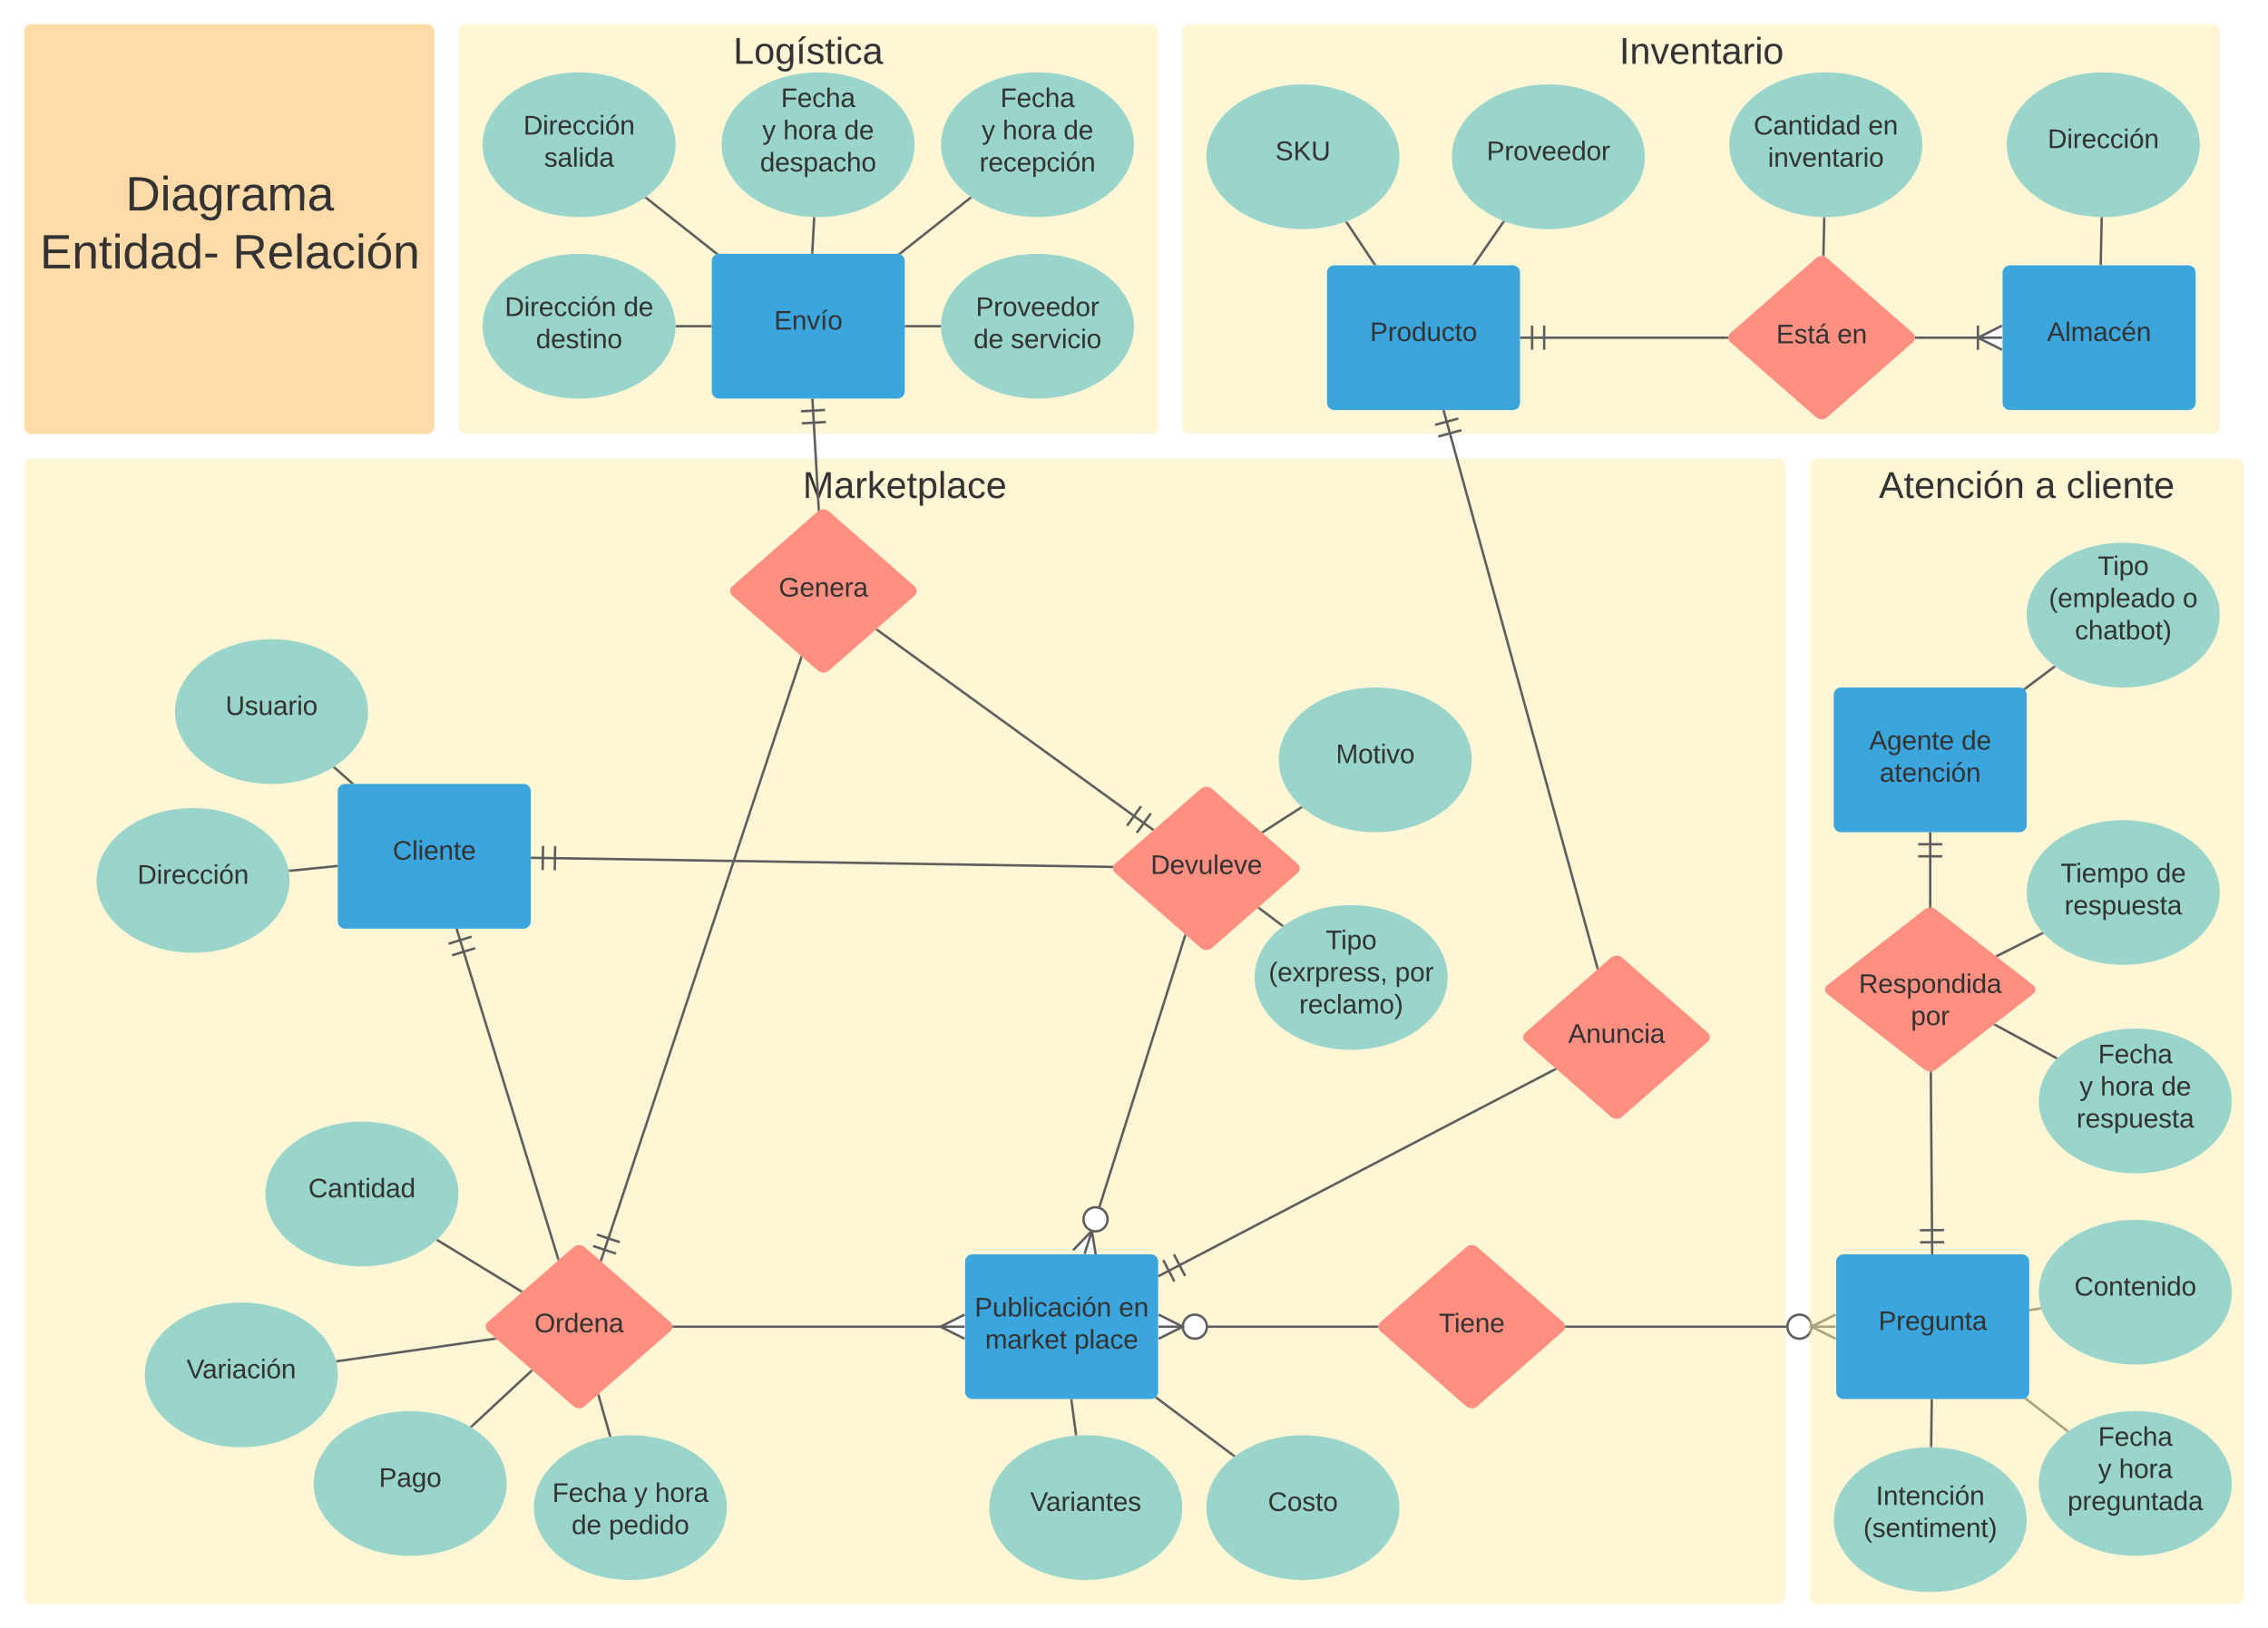 <svg xmlns="http://www.w3.org/2000/svg" xmlns:xlink="http://www.w3.org/1999/xlink" xmlns:lucid="lucid" width="1880" height="1350"><g transform="translate(0 13.583)" lucid:page-tab-id="0_0"><path d="M980 12.42c0-3.32 2.7-6 6-6h848c3.3 0 6 2.68 6 6v328c0 3.3-2.7 6-6 6H986c-3.3 0-6-2.7-6-6z" stroke="#000" stroke-opacity="0" stroke-width="3" fill="#ffeca9" fill-opacity=".47"/><use xlink:href="#a" transform="matrix(1,0,0,1,988,14.417) translate(354.315 24.889)"/><path d="M380 12.42c0-3.32 2.7-6 6-6h568c3.3 0 6 2.68 6 6v328c0 3.3-2.7 6-6 6H386c-3.3 0-6-2.7-6-6z" stroke="#000" stroke-opacity="0" stroke-width="3" fill="#ffeca9" fill-opacity=".47"/><use xlink:href="#b" transform="matrix(1,0,0,1,388,14.417) translate(219.821 24.889)"/><path d="M20 372.42c0-3.32 2.7-6 6-6h1448c3.3 0 6 2.68 6 6v938c0 3.3-2.7 6-6 6H26c-3.3 0-6-2.7-6-6z" stroke="#000" stroke-opacity="0" stroke-width="3" fill="#ffeca9" fill-opacity=".47"/><use xlink:href="#c" transform="matrix(1,0,0,1,28,374.417) translate(637.438 24.889)"/><path d="M1139.45 205.6l-23.13-34.7" stroke="#5e5e5e" stroke-width="2" fill="none"/><path d="M1141.2 206.42h-2.4l-.2-.3 1.66-1.1zM1117.16 170.36l-1.66 1.1-.7-1.05 1.93-.7z" fill="#5e5e5e"/><path d="M958.63 1145.4l64.02 48" stroke="#5e5e5e" stroke-width="2" fill="none"/><path d="M959.25 1144.6l-1.2 1.6-.93-.7 1.43-1.42zM1024.28 1193.38l-.24.16-1.4 1.1-.6-.45 1.2-1.6z" fill="#5e5e5e"/><path d="M291.8 635.75l-14.4-12.8" stroke="#5e5e5e" stroke-width="2" fill="none"/><path d="M294.05 636.42h-2.88l1.27-1.43zM278.08 622.2l-1.33 1.5-1-.88 1.34-.8.42-.3z" fill="#5e5e5e"/><path d="M558.34 1086.42h222.84" stroke="#5e5e5e" stroke-width="2" fill="none"/><path d="M558.37 1087.42h-1.24l.22-.95-.22-1.05h1.24z" fill="#5e5e5e"/><path d="M799.55 1096.42l-20-10 20-10M799.55 1086.42h-20" stroke="#5e5e5e" stroke-width="2" fill="#fff"/><path d="M440.46 1123.14l-49.48 45.94" stroke="#5e5e5e" stroke-width="2" fill="none"/><path d="M441.94 1123.12l-.82.77-1.36-1.48.67-.63zM391.68 1169.8l-.54.5-1.8-1.07.98-.9z" fill="#5e5e5e"/><path d="M496.18 1143.46l9.46 33.34" stroke="#5e5e5e" stroke-width="2" fill="none"/><path d="M497.15 1143.2l-1.93.56-.15-.53 1.67-1.46zM506.9 1177.6l-1.98.33-.25-.88 1.92-.54z" fill="#5e5e5e"/><path d="M460 697.98l461.92 7.22" stroke="#5e5e5e" stroke-width="2" fill="none"/><path d="M449.84 707.82l.32-20M440 697.67l20 .3M459.84 707.98l.3-20" stroke="#5e5e5e" stroke-width="2" fill="#fff"/><path d="M923.17 704.22l-.02.02-.47 1.97h-.8l.03-2z" fill="#5e5e5e"/><path d="M982.38 762.22l-71.7 227" stroke="#5e5e5e" stroke-width="2" fill="none"/><path d="M983.5 761.98l-.17.56-1.9-.6.43-1.4z" fill="#5e5e5e"/><path d="M889.55 1022.98l15.55-16.06 3.52 22.08M899.08 1026l6.02-19.08" stroke="#5e5e5e" stroke-width="2" fill="#fff"/><path d="M918.12 997.38c0 5.53-4.48 10-10 10-5.53 0-10-4.47-10-10 0-5.52 4.47-10 10-10 5.52 0 10 4.48 10 10" stroke="#5e5e5e" stroke-width="2" fill="#fff"/><path d="M1062.8 753.77l-19.03-14.35" stroke="#5e5e5e" stroke-width="2" fill="none"/><path d="M1064.43 753.75l-.4.27-1.25 1-.6-.47 1.2-1.6zM1044.4 738.64l-1.2 1.6-1-.75 1.54-1.35z" fill="#5e5e5e"/><path d="M279 704.52l-38.72 3.87" stroke="#5e5e5e" stroke-width="2" fill="none"/><path d="M280 705.42l-.92.1-.2-2 1.12-.1zM240.4 709.38l-.95.1-.32-1.97 1.08-.1z" fill="#5e5e5e"/><path d="M384.34 775.53l78.4 254.78" stroke="#5e5e5e" stroke-width="2" fill="none"/><path d="M371.84 768.92l19.12-5.9M378.46 756.42l5.88 19.1M374.8 778.47l19.1-5.88" stroke="#5e5e5e" stroke-width="2" fill="#fff"/><path d="M463.85 1030.54l-.82.73-.96.3-.3-1 1.9-.58z" fill="#5e5e5e"/><path d="M1741.33 205.42l.83-38.04" stroke="#5e5e5e" stroke-width="2" fill="none"/><path d="M1742.33 205.4l-.02 1.02h-1l-1-.02.03-1.03zM1743.18 166.4l-.02 1.02-2-.04.02-1.03z" fill="#5e5e5e"/><path d="M999 1086.42h142.66" stroke="#5e5e5e" stroke-width="2" fill="none"/><path d="M960.45 1076.42l20 10-20 10M960.45 1086.42h20M1000.45 1086.42c0 5.52-4.48 10-10 10-5.53 0-10-4.48-10-10 0-5.53 4.47-10 10-10 5.52 0 10 4.47 10 10" stroke="#5e5e5e" stroke-width="2" fill="#fff"/><path d="M1142.65 1086.36l.22 1.06h-1.24v-2h1.24z" fill="#5e5e5e"/><path d="M1483.07 1086.42h-184.73" stroke="#5e5e5e" stroke-width="2" fill="none"/><path d="M1521.63 1096.42l-20-10 20-10M1521.63 1086.42h-20M1501.63 1086.42c0 5.52-4.48 10-10 10-5.53 0-10-4.48-10-10 0-5.53 4.47-10 10-10 5.52 0 10 4.47 10 10" stroke="#5e5e5e" stroke-width="2" fill="#fff"/><path d="M1298.37 1087.42h-1.24l.22-.95-.22-1.05h1.24z" fill="#5e5e5e"/><path d="M1683.06 1072.63l7.94-1.35" stroke="#5e5e5e" stroke-width="2" fill="none"/><path d="M1683.25 1073.6l-1.18.2v-2l.85-.16zM1692.28 1072.08l-1.13.2-.34-1.98.9-.15z" fill="#5e5e5e"/><path d="M1713.55 1172.72l-34.1-26.4" stroke="#5e5e5e" stroke-width="2" fill="none"/><path d="M1715.2 1172.74l-1.16.8-.53.4-.58-.45 1.22-1.6zM1680.1 1145.55l-1.23 1.58-1.4-1.1 1.63-.43.46-.46z" fill="#5e5e5e"/><path d="M940.04 662.98L727.12 508.7" stroke="#5e5e5e" stroke-width="2" fill="none"/><path d="M954 660.75l-11.73 16.2M956.24 674.7L940.04 663M945.9 654.88l-11.73 16.2" stroke="#5e5e5e" stroke-width="2" fill="#fff"/><path d="M727.73 507.92l-1.18 1.62-1-.74 1.53-1.35z" fill="#5e5e5e"/><path d="M674.57 336.87l4.12 72.06" stroke="#5e5e5e" stroke-width="2" fill="none"/><path d="M664.02 327.45l19.96-1.14M673.43 316.9l1.14 19.97M664.6 337.44l19.95-1.14" stroke="#5e5e5e" stroke-width="2" fill="#fff"/><path d="M679.7 409.34l-1.67 1.03-.25.22-.1-1.64 2-.1z" fill="#5e5e5e"/><path d="M664.22 531.6l-159.9 481.6" stroke="#5e5e5e" stroke-width="2" fill="none"/><path d="M665.35 531.37l-.2.58-1.9-.63.47-1.38z" fill="#5e5e5e"/><path d="M510.65 1025.84l-18.98-6.3M498 1032.18l6.3-18.98M513.8 1016.35l-18.98-6.3" stroke="#5e5e5e" stroke-width="2" fill="#fff"/><path d="M1078.45 656l-31.5 20.23" stroke="#5e5e5e" stroke-width="2" fill="none"/><path d="M1080.07 656.13l-1.1.7-1.1-1.67.63-.4zM1047.52 677.06l-.62.4-1.57-1.38 1.1-.7z" fill="#5e5e5e"/><path d="M1280 266.42h151.66" stroke="#5e5e5e" stroke-width="2" fill="none"/><path d="M1270 276.42v-20M1260 266.42h20M1280 276.42v-20" stroke="#5e5e5e" stroke-width="2" fill="#fff"/><path d="M1432.65 266.36l.22 1.06h-1.24v-2h1.24z" fill="#5e5e5e"/><path d="M1512.16 167.38l-.67 30.52" stroke="#5e5e5e" stroke-width="2" fill="none"/><path d="M1513.18 166.4l-.02 1.02-2-.04.02-1.03zM1512.5 197.9l-.04 1.35-.86-.34-1.13-.07.02-.98z" fill="#5e5e5e"/><path d="M1221.96 205.6l24.2-35.07" stroke="#5e5e5e" stroke-width="2" fill="none"/><path d="M1222.8 206.14l-.2.28h-2.42l.97-1.4zM1246.36 169.58l1.33.48-.74 1.06-1.65-1.14.47-.65z" fill="#5e5e5e"/><path d="M432.04 1057.1l-69.2-42.27" stroke="#5e5e5e" stroke-width="2" fill="none"/><path d="M433.7 1056.94l-1.6 1.38-.6-.37 1.04-1.7zM363.4 1014l-1.05 1.7-1.13-.7 1.53-1.37.03-.02z" fill="#5e5e5e"/><path d="M410.24 1096.38l-130.66 18.67" stroke="#5e5e5e" stroke-width="2" fill="none"/><path d="M412.22 1097.1l-1.87.28-.28-1.98.17-.03zM279.75 1116.04l-.94.13-.33-1.48-.14-.48 1.13-.16z" fill="#5e5e5e"/><path d="M1588.34 266.42H1640" stroke="#5e5e5e" stroke-width="2" fill="none"/><path d="M1588.37 267.42h-1.24l.22-.95-.22-1.05h1.24z" fill="#5e5e5e"/><path d="M1659.55 276.42l-20-10 20-10M1659.55 266.42h-20M1639.55 256.42v20" stroke="#5e5e5e" stroke-width="2" fill="#fff"/><path d="M1201.87 345.7l122.3 443.36" stroke="#5e5e5e" stroke-width="2" fill="none"/><path d="M1189.57 338.72l19.28-5.32M1196.55 326.42l5.32 19.28M1192.23 348.36l19.28-5.32" stroke="#5e5e5e" stroke-width="2" fill="#fff"/><path d="M1325.28 789.3l-1.67 1.46-.4-1.45 1.94-.53z" fill="#5e5e5e"/><path d="M977.73 1035.43L1289 873.03" stroke="#5e5e5e" stroke-width="2" fill="none"/><path d="M973.5 1048.92l-9.26-17.73M960 1044.68l17.73-9.25M982.36 1044.3l-9.25-17.74" stroke="#5e5e5e" stroke-width="2" fill="#fff"/><path d="M1290.7 873.27l-1.26.66-.93-1.78.58-.3z" fill="#5e5e5e"/><path d="M888.13 1147.4l3.78 28.33" stroke="#5e5e5e" stroke-width="2" fill="none"/><path d="M889.13 1147.3l-2 .27-.14-1.15h2zM893.04 1176.66l-.66.03-1.33.12-.14-.98 2-.27z" fill="#5e5e5e"/><path d="M1500 372.42c0-3.32 2.7-6 6-6h348c3.3 0 6 2.68 6 6v938c0 3.3-2.7 6-6 6h-348c-3.3 0-6-2.7-6-6z" stroke="#000" stroke-opacity="0" stroke-width="3" fill="#ffeca9" fill-opacity=".47"/><use xlink:href="#d" transform="matrix(1,0,0,1,1508,374.417) translate(49.414 24.889)"/><use xlink:href="#e" transform="matrix(1,0,0,1,1508,374.417) translate(178.957 24.889)"/><use xlink:href="#f" transform="matrix(1,0,0,1,1508,374.417) translate(204.883 24.889)"/><path d="M1601.28 1147.42l-.5 38.02" stroke="#5e5e5e" stroke-width="2" fill="none"/><path d="M1602.28 1147.46l-2-.03.02-1h2zM1601.8 1185.43l-.02 1.04-1.78-.05h-.22v-1.02z" fill="#5e5e5e"/><path d="M1600.5 875.7l.98 130.72" stroke="#5e5e5e" stroke-width="2" fill="none"/><path d="M1601.5 875.7l-2 .03v-1.07l1.3.04.7-.16z" fill="#5e5e5e"/><path d="M1611.55 1016.34l-20 .15M1601.63 1026.42l-.15-20M1611.48 1006.34l-20 .15" stroke="#5e5e5e" stroke-width="2" fill="#fff"/><path d="M1704.35 863.6l-50.48-27.44" stroke="#5e5e5e" stroke-width="2" fill="none"/><path d="M1705.96 863.33l-1.46 1.48-.65-.35.96-1.75zM1654.37 835.3l-.96 1.75-1.27-.7 1.72-1.34z" fill="#5e5e5e"/><path d="M1655.55 778.96l37.14-18.68" stroke="#5e5e5e" stroke-width="2" fill="none"/><path d="M1656.02 779.84l-.5.25-1.74-1.37 1.34-.68zM1694.27 760.6l-1.16.58-.9-1.8.7-.33z" fill="#5e5e5e"/><path d="M1600 738.12v-41.7" stroke="#5e5e5e" stroke-width="2" fill="none"/><path d="M1601 739.15l-1.8-.06-.2.04v-1.05h2z" fill="#5e5e5e"/><path d="M1590 686.42h20M1600 676.42v20M1590 696.42h20" stroke="#5e5e5e" stroke-width="2" fill="#fff"/><path d="M1678.63 557.44l24.03-18" stroke="#5e5e5e" stroke-width="2" fill="none"/><path d="M1679.25 558.23l-.7.53-1.43-1.43.93-.7zM1704.28 539.46l-1.04.78-1.2-1.6.6-.45z" fill="#5e5e5e"/><path d="M1595.26 740.58c2.62-2.03 6.86-2.03 9.48 0l80.52 62.63c2.62 2.05 2.62 5.35 0 7.38l-80.52 62.63c-2.62 2.05-6.86 2.05-9.48 0l-80.52-62.62c-2.62-2.03-2.62-5.33 0-7.37z" stroke="#000" stroke-opacity="0" stroke-width="3" fill="#ff8f80"/><use xlink:href="#g" transform="matrix(1,0,0,1,1510,736.898) translate(30.807 72.788)"/><use xlink:href="#h" transform="matrix(1,0,0,1,1510,736.898) translate(73.986 99.454)"/><path d="M1850 899.25c0 33.14-35.82 60-80 60s-80-26.86-80-60 35.82-60 80-60 80 26.86 80 60z" stroke="#000" stroke-opacity="0" stroke-width="3" fill="#99d5ca"/><use xlink:href="#i" transform="matrix(1,0,0,1,1690,839.252) translate(49.172 28.788)"/><use xlink:href="#j" transform="matrix(1,0,0,1,1690,839.252) translate(33.74 55.454)"/><use xlink:href="#k" transform="matrix(1,0,0,1,1690,839.252) translate(51.024 55.454)"/><use xlink:href="#l" transform="matrix(1,0,0,1,1690,839.252) translate(101.579 55.454)"/><use xlink:href="#m" transform="matrix(1,0,0,1,1690,839.252) translate(31.27 82.121)"/><path d="M1840 726.42c0 33.13-35.82 60-80 60s-80-26.87-80-60c0-33.14 35.82-60 80-60s80 26.86 80 60z" stroke="#000" stroke-opacity="0" stroke-width="3" fill="#99d5ca"/><use xlink:href="#n" transform="matrix(1,0,0,1,1680,666.417) translate(28.03 51.528)"/><use xlink:href="#l" transform="matrix(1,0,0,1,1680,666.417) translate(107.289 51.528)"/><use xlink:href="#m" transform="matrix(1,0,0,1,1680,666.417) translate(31.27 78.194)"/><path d="M1520 562.42c0-3.32 2.7-6 6-6h148c3.3 0 6 2.68 6 6v108c0 3.3-2.7 6-6 6h-148c-3.3 0-6-2.7-6-6z" stroke="#000" stroke-opacity="0" stroke-width="3" fill="#3aa6dd"/><use xlink:href="#o" transform="matrix(1,0,0,1,1520,556.417) translate(29.388 51.528)"/><use xlink:href="#l" transform="matrix(1,0,0,1,1520,556.417) translate(105.931 51.528)"/><use xlink:href="#p" transform="matrix(1,0,0,1,1520,556.417) translate(38.061 78.194)"/><path d="M1840 496.42c0 33.13-35.82 60-80 60s-80-26.87-80-60c0-33.14 35.82-60 80-60s80 26.86 80 60z" stroke="#000" stroke-opacity="0" stroke-width="3" fill="#99d5ca"/><use xlink:href="#q" transform="matrix(1,0,0,1,1680,436.417) translate(58.863 26.788)"/><use xlink:href="#r" transform="matrix(1,0,0,1,1680,436.417) translate(18.369 53.454)"/><use xlink:href="#s" transform="matrix(1,0,0,1,1680,436.417) translate(129.295 53.454)"/><use xlink:href="#t" transform="matrix(1,0,0,1,1680,436.417) translate(39.912 80.121)"/><path d="M1522.07 1032.42c0-3.32 2.7-6 6-6h148c3.32 0 6 2.68 6 6v108c0 3.3-2.68 6-6 6h-148c-3.3 0-6-2.7-6-6z" stroke="#000" stroke-opacity="0" stroke-width="3" fill="#3aa6dd"/><use xlink:href="#u" transform="matrix(1,0,0,1,1522.074,1026.417) translate(34.974 62.778)"/><path d="M1850 1057.83c0 33.14-35.82 60-80 60s-80-26.86-80-60c0-33.13 35.82-60 80-60s80 26.87 80 60z" stroke="#000" stroke-opacity="0" stroke-width="3" fill="#99d5ca"/><use xlink:href="#v" transform="matrix(1,0,0,1,1690,997.835) translate(29.449 62.778)"/><path d="M1680 1246.42c0 33.13-35.82 60-80 60s-80-26.87-80-60c0-33.14 35.82-60 80-60s80 26.86 80 60z" stroke="#000" stroke-opacity="0" stroke-width="3" fill="#99d5ca"/><use xlink:href="#w" transform="matrix(1,0,0,1,1520,1186.417) translate(34.974 47.778)"/><use xlink:href="#x" transform="matrix(1,0,0,1,1520,1186.417) translate(24.573 74.444)"/><path d="M1850 1216.42c0 33.13-35.82 60-80 60s-80-26.87-80-60c0-33.14 35.82-60 80-60s80 26.86 80 60z" stroke="#000" stroke-opacity="0" stroke-width="3" fill="#99d5ca"/><use xlink:href="#i" transform="matrix(1,0,0,1,1690,1156.417) translate(49.172 28.788)"/><use xlink:href="#j" transform="matrix(1,0,0,1,1690,1156.417) translate(49.172 55.454)"/><use xlink:href="#y" transform="matrix(1,0,0,1,1690,1156.417) translate(66.456 55.454)"/><use xlink:href="#z" transform="matrix(1,0,0,1,1690,1156.417) translate(23.863 82.121)"/><path d="M1160 116.42c0 33.13-35.82 60-80 60s-80-26.87-80-60c0-33.14 35.82-60 80-60s80 26.86 80 60z" stroke="#000" stroke-opacity="0" stroke-width="3" fill="#99d5ca"/><use xlink:href="#A" transform="matrix(1,0,0,1,1000,56.417) translate(57.196 62.778)"/><path d="M1100 212.42c0-3.32 2.7-6 6-6h148c3.3 0 6 2.68 6 6v108c0 3.3-2.7 6-6 6h-148c-3.3 0-6-2.7-6-6z" stroke="#000" stroke-opacity="0" stroke-width="3" fill="#3aa6dd"/><use xlink:href="#B" transform="matrix(1,0,0,1,1100,206.417) translate(35.591 62.778)"/><path d="M1363.48 116.42c0 33.13-35.8 60-80 60-44.18 0-80-26.87-80-60 0-33.14 35.82-60 80-60 44.2 0 80 26.86 80 60z" stroke="#000" stroke-opacity="0" stroke-width="3" fill="#99d5ca"/><use xlink:href="#C" transform="matrix(1,0,0,1,1203.484,56.417) translate(28.832 62.778)"/><path d="M1593.48 106.42c0 33.13-35.8 60-80 60-44.18 0-80-26.87-80-60 0-33.14 35.82-60 80-60 44.2 0 80 26.86 80 60z" stroke="#000" stroke-opacity="0" stroke-width="3" fill="#99d5ca"/><use xlink:href="#D" transform="matrix(1,0,0,1,1433.484,46.417) translate(20.19 51.528)"/><use xlink:href="#E" transform="matrix(1,0,0,1,1433.484,46.417) translate(115.128 51.528)"/><use xlink:href="#F" transform="matrix(1,0,0,1,1433.484,46.417) translate(31.949 78.194)"/><path d="M1505.48 200.37c2.5-2.18 6.54-2.18 9.04 0l70.96 62.1c2.5 2.18 2.5 5.72 0 7.9l-70.96 62.1c-2.5 2.18-6.54 2.18-9.04 0l-70.96-62.1c-2.5-2.18-2.5-5.72 0-7.9z" stroke="#000" stroke-opacity="0" stroke-width="3" fill="#ff8f80"/><use xlink:href="#G" transform="matrix(1,0,0,1,1430,196.417) translate(42.351 74.653)"/><use xlink:href="#H" transform="matrix(1,0,0,1,1430,196.417) translate(92.968 74.653)"/><path d="M1660 212.42c0-3.32 2.7-6 6-6h148c3.3 0 6 2.68 6 6v108c0 3.3-2.7 6-6 6h-148c-3.3 0-6-2.7-6-6z" stroke="#000" stroke-opacity="0" stroke-width="3" fill="#3aa6dd"/><use xlink:href="#I" transform="matrix(1,0,0,1,1660,206.417) translate(36.857 62.778)"/><path d="M1823.48 106.42c0 33.13-35.8 60-80 60-44.18 0-80-26.87-80-60 0-33.14 35.82-60 80-60 44.2 0 80 26.86 80 60z" stroke="#000" stroke-opacity="0" stroke-width="3" fill="#99d5ca"/><use xlink:href="#J" transform="matrix(1,0,0,1,1663.484,46.417) translate(33.832 62.778)"/><path d="M561 256.9h28" stroke="#5e5e5e" stroke-width="2" fill="none"/><path d="M561.03 257.9h-1.06l.03-1v-.38l-.03-.62h1.06zM590 257.9h-1.03v-2H590z" fill="#5e5e5e"/><path d="M535.77 150.6l58.14 46.03" stroke="#5e5e5e" stroke-width="2" fill="none"/><path d="M536.4 149.82l-1.23 1.57-1.05-.84 1.73-1.2zM595.9 196.93l-2.4.65-.23-.18 1.24-1.57z" fill="#5e5e5e"/><path d="M674.86 167.3l-1.55 28.6" stroke="#5e5e5e" stroke-width="2" fill="none"/><path d="M675.9 166.35l-.04 1.04-2-.1.06-1.02zM674.3 195.93l-.04.97h-2l.05-1.08z" fill="#5e5e5e"/><path d="M746.1 196.63l58.12-46.04" stroke="#5e5e5e" stroke-width="2" fill="none"/><path d="M746.73 197.4l-.22.18-2.4-.65 1.4-1.1zM804.54 149.66l1.34.9-1.06.83-1.24-1.57.58-.46z" fill="#5e5e5e"/><path d="M590 202.9c0-3.32 2.7-6 6-6h148c3.3 0 6 2.68 6 6v108c0 3.3-2.7 6-6 6H596c-3.3 0-6-2.7-6-6z" stroke="#000" stroke-opacity="0" stroke-width="3" fill="#3aa6dd"/><use xlink:href="#K" transform="matrix(1,0,0,1,590,196.898) translate(51.61 62.778)"/><path d="M560 256.9c0 33.14-35.82 60-80 60s-80-26.86-80-60 35.82-60 80-60 80 26.86 80 60z" stroke="#000" stroke-opacity="0" stroke-width="3" fill="#99d5ca"/><use xlink:href="#L" transform="matrix(1,0,0,1,400,196.898) translate(18.4 51.528)"/><use xlink:href="#M" transform="matrix(1,0,0,1,400,196.898) translate(116.919 51.528)"/><use xlink:href="#N" transform="matrix(1,0,0,1,400,196.898) translate(44.233 78.194)"/><path d="M560 106.42c0 33.13-35.82 60-80 60s-80-26.87-80-60c0-33.14 35.82-60 80-60s80 26.86 80 60z" stroke="#000" stroke-opacity="0" stroke-width="3" fill="#99d5ca"/><use xlink:href="#O" transform="matrix(1,0,0,1,400,46.417) translate(33.832 51.528)"/><use xlink:href="#P" transform="matrix(1,0,0,1,400,46.417) translate(51.054 78.194)"/><path d="M758.17 106.42c0 33.13-35.82 60-80 60-44.2 0-80-26.87-80-60 0-33.14 35.8-60 80-60 44.18 0 80 26.86 80 60z" stroke="#000" stroke-opacity="0" stroke-width="3" fill="#99d5ca"/><use xlink:href="#i" transform="matrix(1,0,0,1,598.165,46.417) translate(49.172 28.788)"/><use xlink:href="#j" transform="matrix(1,0,0,1,598.165,46.417) translate(33.74 55.454)"/><use xlink:href="#k" transform="matrix(1,0,0,1,598.165,46.417) translate(51.024 55.454)"/><use xlink:href="#l" transform="matrix(1,0,0,1,598.165,46.417) translate(101.579 55.454)"/><use xlink:href="#Q" transform="matrix(1,0,0,1,598.165,46.417) translate(31.857 82.121)"/><path d="M940 106.42c0 33.13-35.82 60-80 60s-80-26.87-80-60c0-33.14 35.82-60 80-60s80 26.86 80 60z" stroke="#000" stroke-opacity="0" stroke-width="3" fill="#99d5ca"/><use xlink:href="#i" transform="matrix(1,0,0,1,780,46.417) translate(49.172 28.788)"/><use xlink:href="#j" transform="matrix(1,0,0,1,780,46.417) translate(33.74 55.454)"/><use xlink:href="#k" transform="matrix(1,0,0,1,780,46.417) translate(51.024 55.454)"/><use xlink:href="#l" transform="matrix(1,0,0,1,780,46.417) translate(101.579 55.454)"/><use xlink:href="#R" transform="matrix(1,0,0,1,780,46.417) translate(31.919 82.121)"/><path d="M940 256.9c0 33.14-35.82 60-80 60s-80-26.86-80-60 35.82-60 80-60 80 26.86 80 60z" stroke="#000" stroke-opacity="0" stroke-width="3" fill="#99d5ca"/><use xlink:href="#S" transform="matrix(1,0,0,1,780,196.898) translate(28.832 51.528)"/><use xlink:href="#T" transform="matrix(1,0,0,1,780,196.898) translate(27.011 78.194)"/><use xlink:href="#U" transform="matrix(1,0,0,1,780,196.898) translate(57.875 78.194)"/><path d="M751 256.9h28" stroke="#5e5e5e" stroke-width="2" fill="none"/><path d="M751.03 257.9H750v-2h1.03zM780 256.9v.38l.03.62h-1.06v-2h1.06z" fill="#5e5e5e"/><path d="M678.03 410.37c2.5-2.18 6.54-2.18 9.03 0l70.97 62.1c2.5 2.18 2.5 5.72 0 7.9l-70.97 62.1c-2.5 2.18-6.54 2.18-9.03 0l-70.97-62.1c-2.5-2.18-2.5-5.72 0-7.9z" stroke="#000" stroke-opacity="0" stroke-width="3" fill="#ff8f80"/><use xlink:href="#V" transform="matrix(1,0,0,1,602.545,406.417) translate(42.999 74.653)"/><path d="M1335.48 780.37c2.5-2.18 6.54-2.18 9.04 0l70.96 62.1c2.5 2.18 2.5 5.72 0 7.9l-70.96 62.1c-2.5 2.18-6.54 2.18-9.04 0l-70.96-62.1c-2.5-2.18-2.5-5.72 0-7.9z" stroke="#000" stroke-opacity="0" stroke-width="3" fill="#ff8f80"/><use xlink:href="#W" transform="matrix(1,0,0,1,1260,776.417) translate(39.912 74.653)"/><path d="M280 642.42c0-3.32 2.7-6 6-6h148c3.3 0 6 2.68 6 6v108c0 3.3-2.7 6-6 6H286c-3.3 0-6-2.7-6-6z" stroke="#000" stroke-opacity="0" stroke-width="3" fill="#3aa6dd"/><use xlink:href="#X" transform="matrix(1,0,0,1,280,636.417) translate(45.53 62.778)"/><path d="M305.1 576.42c0 33.13-35.83 60-80 60-44.2 0-80-26.87-80-60 0-33.14 35.8-60 80-60 44.17 0 80 26.86 80 60z" stroke="#000" stroke-opacity="0" stroke-width="3" fill="#99d5ca"/><use xlink:href="#Y" transform="matrix(1,0,0,1,145.089,516.417) translate(41.826 62.778)"/><path d="M240 716.42c0 33.13-35.82 60-80 60s-80-26.87-80-60c0-33.14 35.82-60 80-60s80 26.86 80 60z" stroke="#000" stroke-opacity="0" stroke-width="3" fill="#99d5ca"/><g><use xlink:href="#J" transform="matrix(1,0,0,1,80,656.417) translate(33.832 62.778)"/></g><path d="M1200 796.9c0 33.14-35.82 60-80 60s-80-26.86-80-60 35.82-60 80-60 80 26.86 80 60z" stroke="#000" stroke-opacity="0" stroke-width="3" fill="#99d5ca"/><g><use xlink:href="#q" transform="matrix(1,0,0,1,1040,736.898) translate(58.863 36.528)"/><use xlink:href="#Z" transform="matrix(1,0,0,1,1040,736.898) translate(11.61 63.194)"/><use xlink:href="#h" transform="matrix(1,0,0,1,1040,736.898) translate(116.363 63.194)"/><use xlink:href="#aa" transform="matrix(1,0,0,1,1040,736.898) translate(36.919 89.861)"/></g><path d="M1220 616.42c0 33.13-35.82 60-80 60s-80-26.87-80-60c0-33.14 35.82-60 80-60s80 26.86 80 60z" stroke="#000" stroke-opacity="0" stroke-width="3" fill="#99d5ca"/><g><use xlink:href="#ab" transform="matrix(1,0,0,1,1060,556.417) translate(47.351 62.778)"/></g><path d="M995.48 640.37c2.5-2.18 6.54-2.18 9.04 0l70.96 62.1c2.5 2.18 2.5 5.72 0 7.9l-70.96 62.1c-2.5 2.18-6.54 2.18-9.04 0l-70.96-62.1c-2.5-2.18-2.5-5.72 0-7.9z" stroke="#000" stroke-opacity="0" stroke-width="3" fill="#ff8f80"/><g><use xlink:href="#ac" transform="matrix(1,0,0,1,920,636.417) translate(33.77 74.653)"/></g><path d="M420 1216.42c0 33.13-35.82 60-80 60s-80-26.87-80-60c0-33.14 35.82-60 80-60s80 26.86 80 60z" stroke="#000" stroke-opacity="0" stroke-width="3" fill="#99d5ca"/><path d="M414 1216.42c0 29.82-33.13 54-74 54s-74-24.18-74-54c0-29.83 33.13-54 74-54s74 24.17 74 54z" stroke="#000" stroke-opacity="0" stroke-width="3" fill="#99d5ca"/><path d="M414 1216.42c0 29.82-33.13 54-74 54s-74-24.18-74-54c0-29.83 33.13-54 74-54s74 24.17 74 54z" fill="none"/><g><use xlink:href="#ad" transform="matrix(1,0,0,1,260,1156.417) translate(54.079 62.778)"/></g><path d="M602.54 1236.42c0 33.13-35.8 60-80 60-44.18 0-80-26.87-80-60 0-33.14 35.82-60 80-60 44.2 0 80 26.86 80 60z" stroke="#000" stroke-opacity="0" stroke-width="3" fill="#99d5ca"/><g><use xlink:href="#ae" transform="matrix(1,0,0,1,442.545,1176.417) translate(15.252 55.278)"/><use xlink:href="#j" transform="matrix(1,0,0,1,442.545,1176.417) translate(83.091 55.278)"/><use xlink:href="#y" transform="matrix(1,0,0,1,442.545,1176.417) translate(100.375 55.278)"/><use xlink:href="#T" transform="matrix(1,0,0,1,442.545,1176.417) translate(31.27 81.944)"/><use xlink:href="#af" transform="matrix(1,0,0,1,442.545,1176.417) translate(62.135 81.944)"/></g><path d="M380 976.42c0 33.13-35.82 60-80 60s-80-26.87-80-60c0-33.14 35.82-60 80-60s80 26.86 80 60z" stroke="#000" stroke-opacity="0" stroke-width="3" fill="#99d5ca"/><g><use xlink:href="#ag" transform="matrix(1,0,0,1,220,916.417) translate(35.622 62.778)"/></g><path d="M280 1126.42c0 33.13-35.82 60-80 60s-80-26.87-80-60c0-33.14 35.82-60 80-60s80 26.86 80 60z" stroke="#000" stroke-opacity="0" stroke-width="3" fill="#99d5ca"/><g><use xlink:href="#ah" transform="matrix(1,0,0,1,120,1066.417) translate(34.635 62.778)"/></g><path d="M475.48 1020.37c2.5-2.18 6.54-2.18 9.04 0l70.96 62.1c2.5 2.18 2.5 5.72 0 7.9l-70.96 62.1c-2.5 2.18-6.54 2.18-9.04 0l-70.96-62.1c-2.5-2.18-2.5-5.72 0-7.9z" stroke="#000" stroke-opacity="0" stroke-width="3" fill="#ff8f80"/><g><use xlink:href="#ai" transform="matrix(1,0,0,1,400,1016.417) translate(42.999 74.653)"/></g><path d="M1215.48 1020.37c2.5-2.18 6.54-2.18 9.04 0l70.96 62.1c2.5 2.18 2.5 5.72 0 7.9l-70.96 62.1c-2.5 2.18-6.54 2.18-9.04 0l-70.96-62.1c-2.5-2.18-2.5-5.72 0-7.9z" stroke="#000" stroke-opacity="0" stroke-width="3" fill="#ff8f80"/><g><use xlink:href="#aj" transform="matrix(1,0,0,1,1140,1016.417) translate(52.69 74.653)"/></g><path d="M800 1032.42c0-3.32 2.7-6 6-6h148c3.3 0 6 2.68 6 6v108c0 3.3-2.7 6-6 6H806c-3.3 0-6-2.7-6-6z" stroke="#000" stroke-opacity="0" stroke-width="3" fill="#3aa6dd"/><g><use xlink:href="#ak" transform="matrix(1,0,0,1,800,1026.417) translate(7.875 51.528)"/><use xlink:href="#E" transform="matrix(1,0,0,1,800,1026.417) translate(127.443 51.528)"/><use xlink:href="#al" transform="matrix(1,0,0,1,800,1026.417) translate(16.517 78.194)"/><use xlink:href="#am" transform="matrix(1,0,0,1,800,1026.417) translate(90.468 78.194)"/></g><path d="M1160 1236.42c0 33.13-35.82 60-80 60s-80-26.87-80-60c0-33.14 35.82-60 80-60s80 26.86 80 60z" stroke="#000" stroke-opacity="0" stroke-width="3" fill="#99d5ca"/><g><use xlink:href="#an" transform="matrix(1,0,0,1,1000,1176.417) translate(51.024 62.778)"/></g><path d="M980 1236.42c0 33.13-35.82 60-80 60s-80-26.87-80-60c0-33.14 35.82-60 80-60s80 26.86 80 60z" stroke="#000" stroke-opacity="0" stroke-width="3" fill="#99d5ca"/><path d="M974 1236.42c0 29.82-33.13 54-74 54s-74-24.18-74-54c0-29.83 33.13-54 74-54s74 24.17 74 54z" stroke="#000" stroke-opacity="0" stroke-width="3" fill="#99d5ca"/><path d="M974 1236.42c0 29.82-33.13 54-74 54s-74-24.18-74-54c0-29.83 33.13-54 74-54s74 24.17 74 54z" fill="none"/><g><use xlink:href="#ao" transform="matrix(1,0,0,1,820,1176.417) translate(33.986 62.778)"/></g><path d="M779 106.42h-78M701.03 106.42H700" stroke="#000" stroke-opacity="0" stroke-width="2" fill="none"/><path d="M20 12.42c0-3.32 2.7-6 6-6h328c3.3 0 6 2.68 6 6v328c0 3.3-2.7 6-6 6H26c-3.3 0-6-2.7-6-6z" stroke="#000" stroke-opacity="0" stroke-width="3" fill="#ffdba9"/><g><use xlink:href="#ap" transform="matrix(1,0,0,1,25,11.417) translate(0 102.41)"/><use xlink:href="#aq" transform="matrix(1,0,0,1,25,11.417) translate(79.056 149.521)"/><use xlink:href="#ar" transform="matrix(1,0,0,1,25,11.417) translate(8 197.521)"/><use xlink:href="#as" transform="matrix(1,0,0,1,25,11.417) translate(167.778 197.521)"/><use xlink:href="#at" transform="matrix(1,0,0,1,25,11.417) translate(165.5 241.965)"/></g><defs><path fill="#333" d="M33 0v-248h34V0H33" id="au"/><path fill="#333" d="M117-194c89-4 53 116 60 194h-32v-121c0-31-8-49-39-48C34-167 62-67 57 0H25l-1-190h30c1 10-1 24 2 32 11-22 29-35 61-36" id="av"/><path fill="#333" d="M108 0H70L1-190h34L89-25l56-165h34" id="aw"/><path fill="#333" d="M100-194c63 0 86 42 84 106H49c0 40 14 67 53 68 26 1 43-12 49-29l28 8c-11 28-37 45-77 45C44 4 14-33 15-96c1-61 26-98 85-98zm52 81c6-60-76-77-97-28-3 7-6 17-6 28h103" id="ax"/><path fill="#333" d="M59-47c-2 24 18 29 38 22v24C64 9 27 4 27-40v-127H5v-23h24l9-43h21v43h35v23H59v120" id="ay"/><path fill="#333" d="M141-36C126-15 110 5 73 4 37 3 15-17 15-53c-1-64 63-63 125-63 3-35-9-54-41-54-24 1-41 7-42 31l-33-3c5-37 33-52 76-52 45 0 72 20 72 64v82c-1 20 7 32 28 27v20c-31 9-61-2-59-35zM48-53c0 20 12 33 32 33 41-3 63-29 60-74-43 2-92-5-92 41" id="az"/><path fill="#333" d="M114-163C36-179 61-72 57 0H25l-1-190h30c1 12-1 29 2 39 6-27 23-49 58-41v29" id="aA"/><path fill="#333" d="M24-231v-30h32v30H24zM24 0v-190h32V0H24" id="aB"/><path fill="#333" d="M100-194c62-1 85 37 85 99 1 63-27 99-86 99S16-35 15-95c0-66 28-99 85-99zM99-20c44 1 53-31 53-75 0-43-8-75-51-75s-53 32-53 75 10 74 51 75" id="aC"/><g id="a"><use transform="matrix(0.086,0,0,0.086,0,0)" xlink:href="#au"/><use transform="matrix(0.086,0,0,0.086,8.642,0)" xlink:href="#av"/><use transform="matrix(0.086,0,0,0.086,25.926,0)" xlink:href="#aw"/><use transform="matrix(0.086,0,0,0.086,41.481,0)" xlink:href="#ax"/><use transform="matrix(0.086,0,0,0.086,58.765,0)" xlink:href="#av"/><use transform="matrix(0.086,0,0,0.086,76.049,0)" xlink:href="#ay"/><use transform="matrix(0.086,0,0,0.086,84.691,0)" xlink:href="#az"/><use transform="matrix(0.086,0,0,0.086,101.975,0)" xlink:href="#aA"/><use transform="matrix(0.086,0,0,0.086,112.259,0)" xlink:href="#aB"/><use transform="matrix(0.086,0,0,0.086,119.086,0)" xlink:href="#aC"/></g><path fill="#333" d="M30 0v-248h33v221h125V0H30" id="aD"/><path fill="#333" d="M177-190C167-65 218 103 67 71c-23-6-38-20-44-43l32-5c15 47 100 32 89-28v-30C133-14 115 1 83 1 29 1 15-40 15-95c0-56 16-97 71-98 29-1 48 16 59 35 1-10 0-23 2-32h30zM94-22c36 0 50-32 50-73 0-42-14-75-50-75-39 0-46 34-46 75s6 73 46 73" id="aE"/><path fill="#333" d="M34 0v-190h32V0H34zM24-211c8-23 27-35 38-54h36v5l-58 49H24" id="aF"/><path fill="#333" d="M135-143c-3-34-86-38-87 0 15 53 115 12 119 90S17 21 10-45l28-5c4 36 97 45 98 0-10-56-113-15-118-90-4-57 82-63 122-42 12 7 21 19 24 35" id="aG"/><path fill="#333" d="M96-169c-40 0-48 33-48 73s9 75 48 75c24 0 41-14 43-38l32 2c-6 37-31 61-74 61-59 0-76-41-82-99-10-93 101-131 147-64 4 7 5 14 7 22l-32 3c-4-21-16-35-41-35" id="aH"/><g id="b"><use transform="matrix(0.086,0,0,0.086,0,0)" xlink:href="#aD"/><use transform="matrix(0.086,0,0,0.086,17.284,0)" xlink:href="#aC"/><use transform="matrix(0.086,0,0,0.086,34.568,0)" xlink:href="#aE"/><use transform="matrix(0.086,0,0,0.086,51.852,0)" xlink:href="#aF"/><use transform="matrix(0.086,0,0,0.086,60.494,0)" xlink:href="#aG"/><use transform="matrix(0.086,0,0,0.086,76.049,0)" xlink:href="#ay"/><use transform="matrix(0.086,0,0,0.086,84.691,0)" xlink:href="#aB"/><use transform="matrix(0.086,0,0,0.086,91.519,0)" xlink:href="#aH"/><use transform="matrix(0.086,0,0,0.086,107.074,0)" xlink:href="#az"/></g><path fill="#333" d="M240 0l2-218c-23 76-54 145-80 218h-23L58-218 59 0H30v-248h44l77 211c21-75 51-140 76-211h43V0h-30" id="aI"/><path fill="#333" d="M143 0L79-87 56-68V0H24v-261h32v163l83-92h37l-77 82L181 0h-38" id="aJ"/><path fill="#333" d="M115-194c55 1 70 41 70 98S169 2 115 4C84 4 66-9 55-30l1 105H24l-1-265h31l2 30c10-21 28-34 59-34zm-8 174c40 0 45-34 45-75s-6-73-45-74c-42 0-51 32-51 76 0 43 10 73 51 73" id="aK"/><path fill="#333" d="M24 0v-261h32V0H24" id="aL"/><g id="c"><use transform="matrix(0.086,0,0,0.086,0,0)" xlink:href="#aI"/><use transform="matrix(0.086,0,0,0.086,25.84,0)" xlink:href="#az"/><use transform="matrix(0.086,0,0,0.086,43.123,0)" xlink:href="#aA"/><use transform="matrix(0.086,0,0,0.086,53.407,0)" xlink:href="#aJ"/><use transform="matrix(0.086,0,0,0.086,68.963,0)" xlink:href="#ax"/><use transform="matrix(0.086,0,0,0.086,86.247,0)" xlink:href="#ay"/><use transform="matrix(0.086,0,0,0.086,94.889,0)" xlink:href="#aK"/><use transform="matrix(0.086,0,0,0.086,112.173,0)" xlink:href="#aL"/><use transform="matrix(0.086,0,0,0.086,119,0)" xlink:href="#az"/><use transform="matrix(0.086,0,0,0.086,136.284,0)" xlink:href="#aH"/><use transform="matrix(0.086,0,0,0.086,151.84,0)" xlink:href="#ax"/></g><path fill="#333" d="M205 0l-28-72H64L36 0H1l101-248h38L239 0h-34zm-38-99l-47-123c-12 45-31 82-46 123h93" id="aM"/><path fill="#333" d="M100-194c62-1 85 37 85 99 1 63-27 99-86 99S16-35 15-95c0-66 28-99 85-99zM99-20c44 1 53-31 53-75 0-43-8-75-51-75s-53 32-53 75 10 74 51 75zM76-211c8-23 27-35 38-54h36v5l-58 49H76" id="aN"/><g id="d"><use transform="matrix(0.086,0,0,0.086,0,0)" xlink:href="#aM"/><use transform="matrix(0.086,0,0,0.086,20.741,0)" xlink:href="#ay"/><use transform="matrix(0.086,0,0,0.086,29.383,0)" xlink:href="#ax"/><use transform="matrix(0.086,0,0,0.086,46.667,0)" xlink:href="#av"/><use transform="matrix(0.086,0,0,0.086,63.951,0)" xlink:href="#aH"/><use transform="matrix(0.086,0,0,0.086,79.506,0)" xlink:href="#aB"/><use transform="matrix(0.086,0,0,0.086,86.333,0)" xlink:href="#aN"/><use transform="matrix(0.086,0,0,0.086,103.617,0)" xlink:href="#av"/></g><use transform="matrix(0.086,0,0,0.086,0,0)" xlink:href="#az" id="e"/><g id="f"><use transform="matrix(0.086,0,0,0.086,0,0)" xlink:href="#aH"/><use transform="matrix(0.086,0,0,0.086,15.556,0)" xlink:href="#aL"/><use transform="matrix(0.086,0,0,0.086,22.383,0)" xlink:href="#aB"/><use transform="matrix(0.086,0,0,0.086,29.21,0)" xlink:href="#ax"/><use transform="matrix(0.086,0,0,0.086,46.494,0)" xlink:href="#av"/><use transform="matrix(0.086,0,0,0.086,63.778,0)" xlink:href="#ay"/><use transform="matrix(0.086,0,0,0.086,72.42,0)" xlink:href="#ax"/></g><path fill="#333" d="M233-177c-1 41-23 64-60 70L243 0h-38l-65-103H63V0H30v-248c88 3 205-21 203 71zM63-129c60-2 137 13 137-47 0-61-80-42-137-45v92" id="aO"/><path fill="#333" d="M85-194c31 0 48 13 60 33l-1-100h32l1 261h-30c-2-10 0-23-3-31C134-8 116 4 85 4 32 4 16-35 15-94c0-66 23-100 70-100zm9 24c-40 0-46 34-46 75 0 40 6 74 45 74 42 0 51-32 51-76 0-42-9-74-50-73" id="aP"/><g id="g"><use transform="matrix(0.062,0,0,0.062,0,0)" xlink:href="#aO"/><use transform="matrix(0.062,0,0,0.062,15.988,0)" xlink:href="#ax"/><use transform="matrix(0.062,0,0,0.062,28.333,0)" xlink:href="#aG"/><use transform="matrix(0.062,0,0,0.062,39.444,0)" xlink:href="#aK"/><use transform="matrix(0.062,0,0,0.062,51.79,0)" xlink:href="#aC"/><use transform="matrix(0.062,0,0,0.062,64.136,0)" xlink:href="#av"/><use transform="matrix(0.062,0,0,0.062,76.481,0)" xlink:href="#aP"/><use transform="matrix(0.062,0,0,0.062,88.827,0)" xlink:href="#aB"/><use transform="matrix(0.062,0,0,0.062,93.704,0)" xlink:href="#aP"/><use transform="matrix(0.062,0,0,0.062,106.049,0)" xlink:href="#az"/></g><g id="h"><use transform="matrix(0.062,0,0,0.062,0,0)" xlink:href="#aK"/><use transform="matrix(0.062,0,0,0.062,12.346,0)" xlink:href="#aC"/><use transform="matrix(0.062,0,0,0.062,24.691,0)" xlink:href="#aA"/></g><path fill="#333" d="M63-220v92h138v28H63V0H30v-248h175v28H63" id="aQ"/><path fill="#333" d="M106-169C34-169 62-67 57 0H25v-261h32l-1 103c12-21 28-36 61-36 89 0 53 116 60 194h-32v-121c2-32-8-49-39-48" id="aR"/><g id="i"><use transform="matrix(0.062,0,0,0.062,0,0)" xlink:href="#aQ"/><use transform="matrix(0.062,0,0,0.062,13.519,0)" xlink:href="#ax"/><use transform="matrix(0.062,0,0,0.062,25.864,0)" xlink:href="#aH"/><use transform="matrix(0.062,0,0,0.062,36.975,0)" xlink:href="#aR"/><use transform="matrix(0.062,0,0,0.062,49.321,0)" xlink:href="#az"/></g><path fill="#333" d="M179-190L93 31C79 59 56 82 12 73V49c39 6 53-20 64-50L1-190h34L92-34l54-156h33" id="aS"/><use transform="matrix(0.062,0,0,0.062,0,0)" xlink:href="#aS" id="j"/><g id="k"><use transform="matrix(0.062,0,0,0.062,0,0)" xlink:href="#aR"/><use transform="matrix(0.062,0,0,0.062,12.346,0)" xlink:href="#aC"/><use transform="matrix(0.062,0,0,0.062,24.691,0)" xlink:href="#aA"/><use transform="matrix(0.062,0,0,0.062,32.037,0)" xlink:href="#az"/></g><g id="l"><use transform="matrix(0.062,0,0,0.062,0,0)" xlink:href="#aP"/><use transform="matrix(0.062,0,0,0.062,12.346,0)" xlink:href="#ax"/></g><path fill="#333" d="M84 4C-5 8 30-112 23-190h32v120c0 31 7 50 39 49 72-2 45-101 50-169h31l1 190h-30c-1-10 1-25-2-33-11 22-28 36-60 37" id="aT"/><g id="m"><use transform="matrix(0.062,0,0,0.062,0,0)" xlink:href="#aA"/><use transform="matrix(0.062,0,0,0.062,7.346,0)" xlink:href="#ax"/><use transform="matrix(0.062,0,0,0.062,19.691,0)" xlink:href="#aG"/><use transform="matrix(0.062,0,0,0.062,30.802,0)" xlink:href="#aK"/><use transform="matrix(0.062,0,0,0.062,43.148,0)" xlink:href="#aT"/><use transform="matrix(0.062,0,0,0.062,55.494,0)" xlink:href="#ax"/><use transform="matrix(0.062,0,0,0.062,67.84,0)" xlink:href="#aG"/><use transform="matrix(0.062,0,0,0.062,78.951,0)" xlink:href="#ay"/><use transform="matrix(0.062,0,0,0.062,85.123,0)" xlink:href="#az"/></g><path fill="#333" d="M127-220V0H93v-220H8v-28h204v28h-85" id="aU"/><path fill="#333" d="M210-169c-67 3-38 105-44 169h-31v-121c0-29-5-50-35-48C34-165 62-65 56 0H25l-1-190h30c1 10-1 24 2 32 10-44 99-50 107 0 11-21 27-35 58-36 85-2 47 119 55 194h-31v-121c0-29-5-49-35-48" id="aV"/><g id="n"><use transform="matrix(0.062,0,0,0.062,0,0)" xlink:href="#aU"/><use transform="matrix(0.062,0,0,0.062,12.716,0)" xlink:href="#aB"/><use transform="matrix(0.062,0,0,0.062,17.593,0)" xlink:href="#ax"/><use transform="matrix(0.062,0,0,0.062,29.938,0)" xlink:href="#aV"/><use transform="matrix(0.062,0,0,0.062,48.395,0)" xlink:href="#aK"/><use transform="matrix(0.062,0,0,0.062,60.741,0)" xlink:href="#aC"/></g><g id="o"><use transform="matrix(0.062,0,0,0.062,0,0)" xlink:href="#aM"/><use transform="matrix(0.062,0,0,0.062,14.815,0)" xlink:href="#aE"/><use transform="matrix(0.062,0,0,0.062,27.16,0)" xlink:href="#ax"/><use transform="matrix(0.062,0,0,0.062,39.506,0)" xlink:href="#av"/><use transform="matrix(0.062,0,0,0.062,51.852,0)" xlink:href="#ay"/><use transform="matrix(0.062,0,0,0.062,58.025,0)" xlink:href="#ax"/></g><g id="p"><use transform="matrix(0.062,0,0,0.062,0,0)" xlink:href="#az"/><use transform="matrix(0.062,0,0,0.062,12.346,0)" xlink:href="#ay"/><use transform="matrix(0.062,0,0,0.062,18.519,0)" xlink:href="#ax"/><use transform="matrix(0.062,0,0,0.062,30.864,0)" xlink:href="#av"/><use transform="matrix(0.062,0,0,0.062,43.21,0)" xlink:href="#aH"/><use transform="matrix(0.062,0,0,0.062,54.321,0)" xlink:href="#aB"/><use transform="matrix(0.062,0,0,0.062,59.198,0)" xlink:href="#aN"/><use transform="matrix(0.062,0,0,0.062,71.543,0)" xlink:href="#av"/></g><g id="q"><use transform="matrix(0.062,0,0,0.062,0,0)" xlink:href="#aU"/><use transform="matrix(0.062,0,0,0.062,12.716,0)" xlink:href="#aB"/><use transform="matrix(0.062,0,0,0.062,17.593,0)" xlink:href="#aK"/><use transform="matrix(0.062,0,0,0.062,29.938,0)" xlink:href="#aC"/></g><path fill="#333" d="M87 75C49 33 22-17 22-94c0-76 28-126 65-167h31c-38 41-64 92-64 168S80 34 118 75H87" id="aW"/><g id="r"><use transform="matrix(0.062,0,0,0.062,0,0)" xlink:href="#aW"/><use transform="matrix(0.062,0,0,0.062,7.346,0)" xlink:href="#ax"/><use transform="matrix(0.062,0,0,0.062,19.691,0)" xlink:href="#aV"/><use transform="matrix(0.062,0,0,0.062,38.148,0)" xlink:href="#aK"/><use transform="matrix(0.062,0,0,0.062,50.494,0)" xlink:href="#aL"/><use transform="matrix(0.062,0,0,0.062,55.37,0)" xlink:href="#ax"/><use transform="matrix(0.062,0,0,0.062,67.716,0)" xlink:href="#az"/><use transform="matrix(0.062,0,0,0.062,80.062,0)" xlink:href="#aP"/><use transform="matrix(0.062,0,0,0.062,92.407,0)" xlink:href="#aC"/></g><use transform="matrix(0.062,0,0,0.062,0,0)" xlink:href="#aC" id="s"/><path fill="#333" d="M115-194c53 0 69 39 70 98 0 66-23 100-70 100C84 3 66-7 56-30L54 0H23l1-261h32v101c10-23 28-34 59-34zm-8 174c40 0 45-34 45-75 0-40-5-75-45-74-42 0-51 32-51 76 0 43 10 73 51 73" id="aX"/><path fill="#333" d="M33-261c38 41 65 92 65 168S71 34 33 75H2C39 34 66-17 66-93S39-220 2-261h31" id="aY"/><g id="t"><use transform="matrix(0.062,0,0,0.062,0,0)" xlink:href="#aH"/><use transform="matrix(0.062,0,0,0.062,11.111,0)" xlink:href="#aR"/><use transform="matrix(0.062,0,0,0.062,23.457,0)" xlink:href="#az"/><use transform="matrix(0.062,0,0,0.062,35.802,0)" xlink:href="#ay"/><use transform="matrix(0.062,0,0,0.062,41.975,0)" xlink:href="#aX"/><use transform="matrix(0.062,0,0,0.062,54.321,0)" xlink:href="#aC"/><use transform="matrix(0.062,0,0,0.062,66.667,0)" xlink:href="#ay"/><use transform="matrix(0.062,0,0,0.062,72.84,0)" xlink:href="#aY"/></g><path fill="#333" d="M30-248c87 1 191-15 191 75 0 78-77 80-158 76V0H30v-248zm33 125c57 0 124 11 124-50 0-59-68-47-124-48v98" id="aZ"/><g id="u"><use transform="matrix(0.062,0,0,0.062,0,0)" xlink:href="#aZ"/><use transform="matrix(0.062,0,0,0.062,14.815,0)" xlink:href="#aA"/><use transform="matrix(0.062,0,0,0.062,22.16,0)" xlink:href="#ax"/><use transform="matrix(0.062,0,0,0.062,34.506,0)" xlink:href="#aE"/><use transform="matrix(0.062,0,0,0.062,46.852,0)" xlink:href="#aT"/><use transform="matrix(0.062,0,0,0.062,59.198,0)" xlink:href="#av"/><use transform="matrix(0.062,0,0,0.062,71.543,0)" xlink:href="#ay"/><use transform="matrix(0.062,0,0,0.062,77.716,0)" xlink:href="#az"/></g><path fill="#333" d="M212-179c-10-28-35-45-73-45-59 0-87 40-87 99 0 60 29 101 89 101 43 0 62-24 78-52l27 14C228-24 195 4 139 4 59 4 22-46 18-125c-6-104 99-153 187-111 19 9 31 26 39 46" id="ba"/><g id="v"><use transform="matrix(0.062,0,0,0.062,0,0)" xlink:href="#ba"/><use transform="matrix(0.062,0,0,0.062,15.988,0)" xlink:href="#aC"/><use transform="matrix(0.062,0,0,0.062,28.333,0)" xlink:href="#av"/><use transform="matrix(0.062,0,0,0.062,40.679,0)" xlink:href="#ay"/><use transform="matrix(0.062,0,0,0.062,46.852,0)" xlink:href="#ax"/><use transform="matrix(0.062,0,0,0.062,59.198,0)" xlink:href="#av"/><use transform="matrix(0.062,0,0,0.062,71.543,0)" xlink:href="#aB"/><use transform="matrix(0.062,0,0,0.062,76.42,0)" xlink:href="#aP"/><use transform="matrix(0.062,0,0,0.062,88.765,0)" xlink:href="#aC"/></g><g id="w"><use transform="matrix(0.062,0,0,0.062,0,0)" xlink:href="#au"/><use transform="matrix(0.062,0,0,0.062,6.173,0)" xlink:href="#av"/><use transform="matrix(0.062,0,0,0.062,18.519,0)" xlink:href="#ay"/><use transform="matrix(0.062,0,0,0.062,24.691,0)" xlink:href="#ax"/><use transform="matrix(0.062,0,0,0.062,37.037,0)" xlink:href="#av"/><use transform="matrix(0.062,0,0,0.062,49.383,0)" xlink:href="#aH"/><use transform="matrix(0.062,0,0,0.062,60.494,0)" xlink:href="#aB"/><use transform="matrix(0.062,0,0,0.062,65.37,0)" xlink:href="#aN"/><use transform="matrix(0.062,0,0,0.062,77.716,0)" xlink:href="#av"/></g><g id="x"><use transform="matrix(0.062,0,0,0.062,0,0)" xlink:href="#aW"/><use transform="matrix(0.062,0,0,0.062,7.346,0)" xlink:href="#aG"/><use transform="matrix(0.062,0,0,0.062,18.457,0)" xlink:href="#ax"/><use transform="matrix(0.062,0,0,0.062,30.802,0)" xlink:href="#av"/><use transform="matrix(0.062,0,0,0.062,43.148,0)" xlink:href="#ay"/><use transform="matrix(0.062,0,0,0.062,49.321,0)" xlink:href="#aB"/><use transform="matrix(0.062,0,0,0.062,54.198,0)" xlink:href="#aV"/><use transform="matrix(0.062,0,0,0.062,72.654,0)" xlink:href="#ax"/><use transform="matrix(0.062,0,0,0.062,85,0)" xlink:href="#av"/><use transform="matrix(0.062,0,0,0.062,97.346,0)" xlink:href="#ay"/><use transform="matrix(0.062,0,0,0.062,103.519,0)" xlink:href="#aY"/></g><g id="y"><use transform="matrix(0.062,0,0,0.062,0,0)" xlink:href="#aR"/><use transform="matrix(0.062,0,0,0.062,12.346,0)" xlink:href="#aC"/><use transform="matrix(0.062,0,0,0.062,24.691,0)" xlink:href="#aA"/><use transform="matrix(0.062,0,0,0.062,32.037,0)" xlink:href="#az"/></g><g id="z"><use transform="matrix(0.062,0,0,0.062,0,0)" xlink:href="#aK"/><use transform="matrix(0.062,0,0,0.062,12.346,0)" xlink:href="#aA"/><use transform="matrix(0.062,0,0,0.062,19.691,0)" xlink:href="#ax"/><use transform="matrix(0.062,0,0,0.062,32.037,0)" xlink:href="#aE"/><use transform="matrix(0.062,0,0,0.062,44.383,0)" xlink:href="#aT"/><use transform="matrix(0.062,0,0,0.062,56.728,0)" xlink:href="#av"/><use transform="matrix(0.062,0,0,0.062,69.074,0)" xlink:href="#ay"/><use transform="matrix(0.062,0,0,0.062,75.247,0)" xlink:href="#az"/><use transform="matrix(0.062,0,0,0.062,87.593,0)" xlink:href="#aP"/><use transform="matrix(0.062,0,0,0.062,99.938,0)" xlink:href="#az"/></g><path fill="#333" d="M185-189c-5-48-123-54-124 2 14 75 158 14 163 119 3 78-121 87-175 55-17-10-28-26-33-46l33-7c5 56 141 63 141-1 0-78-155-14-162-118-5-82 145-84 179-34 5 7 8 16 11 25" id="bb"/><path fill="#333" d="M194 0L95-120 63-95V0H30v-248h33v124l119-124h40L117-140 236 0h-42" id="bc"/><path fill="#333" d="M232-93c-1 65-40 97-104 97C67 4 28-28 28-90v-158h33c8 89-33 224 67 224 102 0 64-133 71-224h33v155" id="bd"/><g id="A"><use transform="matrix(0.062,0,0,0.062,0,0)" xlink:href="#bb"/><use transform="matrix(0.062,0,0,0.062,14.815,0)" xlink:href="#bc"/><use transform="matrix(0.062,0,0,0.062,29.63,0)" xlink:href="#bd"/></g><g id="B"><use transform="matrix(0.062,0,0,0.062,0,0)" xlink:href="#aZ"/><use transform="matrix(0.062,0,0,0.062,14.815,0)" xlink:href="#aA"/><use transform="matrix(0.062,0,0,0.062,22.16,0)" xlink:href="#aC"/><use transform="matrix(0.062,0,0,0.062,34.506,0)" xlink:href="#aP"/><use transform="matrix(0.062,0,0,0.062,46.852,0)" xlink:href="#aT"/><use transform="matrix(0.062,0,0,0.062,59.198,0)" xlink:href="#aH"/><use transform="matrix(0.062,0,0,0.062,70.309,0)" xlink:href="#ay"/><use transform="matrix(0.062,0,0,0.062,76.481,0)" xlink:href="#aC"/></g><g id="C"><use transform="matrix(0.062,0,0,0.062,0,0)" xlink:href="#aZ"/><use transform="matrix(0.062,0,0,0.062,14.815,0)" xlink:href="#aA"/><use transform="matrix(0.062,0,0,0.062,22.16,0)" xlink:href="#aC"/><use transform="matrix(0.062,0,0,0.062,34.506,0)" xlink:href="#aw"/><use transform="matrix(0.062,0,0,0.062,45.617,0)" xlink:href="#ax"/><use transform="matrix(0.062,0,0,0.062,57.963,0)" xlink:href="#ax"/><use transform="matrix(0.062,0,0,0.062,70.309,0)" xlink:href="#aP"/><use transform="matrix(0.062,0,0,0.062,82.654,0)" xlink:href="#aC"/><use transform="matrix(0.062,0,0,0.062,95,0)" xlink:href="#aA"/></g><g id="D"><use transform="matrix(0.062,0,0,0.062,0,0)" xlink:href="#ba"/><use transform="matrix(0.062,0,0,0.062,15.988,0)" xlink:href="#az"/><use transform="matrix(0.062,0,0,0.062,28.333,0)" xlink:href="#av"/><use transform="matrix(0.062,0,0,0.062,40.679,0)" xlink:href="#ay"/><use transform="matrix(0.062,0,0,0.062,46.852,0)" xlink:href="#aB"/><use transform="matrix(0.062,0,0,0.062,51.728,0)" xlink:href="#aP"/><use transform="matrix(0.062,0,0,0.062,64.074,0)" xlink:href="#az"/><use transform="matrix(0.062,0,0,0.062,76.42,0)" xlink:href="#aP"/></g><g id="E"><use transform="matrix(0.062,0,0,0.062,0,0)" xlink:href="#ax"/><use transform="matrix(0.062,0,0,0.062,12.346,0)" xlink:href="#av"/></g><g id="F"><use transform="matrix(0.062,0,0,0.062,0,0)" xlink:href="#aB"/><use transform="matrix(0.062,0,0,0.062,4.877,0)" xlink:href="#av"/><use transform="matrix(0.062,0,0,0.062,17.222,0)" xlink:href="#aw"/><use transform="matrix(0.062,0,0,0.062,28.333,0)" xlink:href="#ax"/><use transform="matrix(0.062,0,0,0.062,40.679,0)" xlink:href="#av"/><use transform="matrix(0.062,0,0,0.062,53.025,0)" xlink:href="#ay"/><use transform="matrix(0.062,0,0,0.062,59.198,0)" xlink:href="#az"/><use transform="matrix(0.062,0,0,0.062,71.543,0)" xlink:href="#aA"/><use transform="matrix(0.062,0,0,0.062,78.889,0)" xlink:href="#aB"/><use transform="matrix(0.062,0,0,0.062,83.765,0)" xlink:href="#aC"/></g><path fill="#333" d="M30 0v-248h187v28H63v79h144v27H63v87h162V0H30" id="be"/><path fill="#333" d="M141-36C126-15 110 5 73 4 37 3 15-17 15-53c-1-64 63-63 125-63 3-35-9-54-41-54-24 1-41 7-42 31l-33-3c5-37 33-52 76-52 45 0 72 20 72 64v82c-1 20 7 32 28 27v20c-31 9-61-2-59-35zM48-53c0 20 12 33 32 33 41-3 63-29 60-74-43 2-92-5-92 41zm25-158c8-23 27-35 38-54h36v5l-58 49H73" id="bf"/><g id="G"><use transform="matrix(0.062,0,0,0.062,0,0)" xlink:href="#be"/><use transform="matrix(0.062,0,0,0.062,14.815,0)" xlink:href="#aG"/><use transform="matrix(0.062,0,0,0.062,25.926,0)" xlink:href="#ay"/><use transform="matrix(0.062,0,0,0.062,32.099,0)" xlink:href="#bf"/></g><g id="H"><use transform="matrix(0.062,0,0,0.062,0,0)" xlink:href="#ax"/><use transform="matrix(0.062,0,0,0.062,12.346,0)" xlink:href="#av"/></g><path fill="#333" d="M100-194c63 0 86 42 84 106H49c0 40 14 67 53 68 26 1 43-12 49-29l28 8c-11 28-37 45-77 45C44 4 14-33 15-96c1-61 26-98 85-98zm52 81c6-60-76-77-97-28-3 7-6 17-6 28h103zm-74-98c8-23 27-35 38-54h36v5l-58 49H78" id="bg"/><g id="I"><use transform="matrix(0.062,0,0,0.062,0,0)" xlink:href="#aM"/><use transform="matrix(0.062,0,0,0.062,14.815,0)" xlink:href="#aL"/><use transform="matrix(0.062,0,0,0.062,19.691,0)" xlink:href="#aV"/><use transform="matrix(0.062,0,0,0.062,38.148,0)" xlink:href="#az"/><use transform="matrix(0.062,0,0,0.062,50.494,0)" xlink:href="#aH"/><use transform="matrix(0.062,0,0,0.062,61.605,0)" xlink:href="#bg"/><use transform="matrix(0.062,0,0,0.062,73.951,0)" xlink:href="#av"/></g><path fill="#333" d="M30-248c118-7 216 8 213 122C240-48 200 0 122 0H30v-248zM63-27c89 8 146-16 146-99s-60-101-146-95v194" id="bh"/><g id="J"><use transform="matrix(0.062,0,0,0.062,0,0)" xlink:href="#bh"/><use transform="matrix(0.062,0,0,0.062,15.988,0)" xlink:href="#aB"/><use transform="matrix(0.062,0,0,0.062,20.864,0)" xlink:href="#aA"/><use transform="matrix(0.062,0,0,0.062,28.21,0)" xlink:href="#ax"/><use transform="matrix(0.062,0,0,0.062,40.556,0)" xlink:href="#aH"/><use transform="matrix(0.062,0,0,0.062,51.667,0)" xlink:href="#aH"/><use transform="matrix(0.062,0,0,0.062,62.778,0)" xlink:href="#aB"/><use transform="matrix(0.062,0,0,0.062,67.654,0)" xlink:href="#aN"/><use transform="matrix(0.062,0,0,0.062,80,0)" xlink:href="#av"/></g><g id="K"><use transform="matrix(0.062,0,0,0.062,0,0)" xlink:href="#be"/><use transform="matrix(0.062,0,0,0.062,14.815,0)" xlink:href="#av"/><use transform="matrix(0.062,0,0,0.062,27.16,0)" xlink:href="#aw"/><use transform="matrix(0.062,0,0,0.062,38.272,0)" xlink:href="#aF"/><use transform="matrix(0.062,0,0,0.062,44.444,0)" xlink:href="#aC"/></g><g id="L"><use transform="matrix(0.062,0,0,0.062,0,0)" xlink:href="#bh"/><use transform="matrix(0.062,0,0,0.062,15.988,0)" xlink:href="#aB"/><use transform="matrix(0.062,0,0,0.062,20.864,0)" xlink:href="#aA"/><use transform="matrix(0.062,0,0,0.062,28.21,0)" xlink:href="#ax"/><use transform="matrix(0.062,0,0,0.062,40.556,0)" xlink:href="#aH"/><use transform="matrix(0.062,0,0,0.062,51.667,0)" xlink:href="#aH"/><use transform="matrix(0.062,0,0,0.062,62.778,0)" xlink:href="#aB"/><use transform="matrix(0.062,0,0,0.062,67.654,0)" xlink:href="#aN"/><use transform="matrix(0.062,0,0,0.062,80,0)" xlink:href="#av"/></g><g id="M"><use transform="matrix(0.062,0,0,0.062,0,0)" xlink:href="#aP"/><use transform="matrix(0.062,0,0,0.062,12.346,0)" xlink:href="#ax"/></g><g id="N"><use transform="matrix(0.062,0,0,0.062,0,0)" xlink:href="#aP"/><use transform="matrix(0.062,0,0,0.062,12.346,0)" xlink:href="#ax"/><use transform="matrix(0.062,0,0,0.062,24.691,0)" xlink:href="#aG"/><use transform="matrix(0.062,0,0,0.062,35.802,0)" xlink:href="#ay"/><use transform="matrix(0.062,0,0,0.062,41.975,0)" xlink:href="#aB"/><use transform="matrix(0.062,0,0,0.062,46.852,0)" xlink:href="#av"/><use transform="matrix(0.062,0,0,0.062,59.198,0)" xlink:href="#aC"/></g><g id="O"><use transform="matrix(0.062,0,0,0.062,0,0)" xlink:href="#bh"/><use transform="matrix(0.062,0,0,0.062,15.988,0)" xlink:href="#aB"/><use transform="matrix(0.062,0,0,0.062,20.864,0)" xlink:href="#aA"/><use transform="matrix(0.062,0,0,0.062,28.21,0)" xlink:href="#ax"/><use transform="matrix(0.062,0,0,0.062,40.556,0)" xlink:href="#aH"/><use transform="matrix(0.062,0,0,0.062,51.667,0)" xlink:href="#aH"/><use transform="matrix(0.062,0,0,0.062,62.778,0)" xlink:href="#aB"/><use transform="matrix(0.062,0,0,0.062,67.654,0)" xlink:href="#aN"/><use transform="matrix(0.062,0,0,0.062,80,0)" xlink:href="#av"/></g><g id="P"><use transform="matrix(0.062,0,0,0.062,0,0)" xlink:href="#aG"/><use transform="matrix(0.062,0,0,0.062,11.111,0)" xlink:href="#az"/><use transform="matrix(0.062,0,0,0.062,23.457,0)" xlink:href="#aL"/><use transform="matrix(0.062,0,0,0.062,28.333,0)" xlink:href="#aB"/><use transform="matrix(0.062,0,0,0.062,33.21,0)" xlink:href="#aP"/><use transform="matrix(0.062,0,0,0.062,45.556,0)" xlink:href="#az"/></g><g id="Q"><use transform="matrix(0.062,0,0,0.062,0,0)" xlink:href="#aP"/><use transform="matrix(0.062,0,0,0.062,12.346,0)" xlink:href="#ax"/><use transform="matrix(0.062,0,0,0.062,24.691,0)" xlink:href="#aG"/><use transform="matrix(0.062,0,0,0.062,35.802,0)" xlink:href="#aK"/><use transform="matrix(0.062,0,0,0.062,48.148,0)" xlink:href="#az"/><use transform="matrix(0.062,0,0,0.062,60.494,0)" xlink:href="#aH"/><use transform="matrix(0.062,0,0,0.062,71.605,0)" xlink:href="#aR"/><use transform="matrix(0.062,0,0,0.062,83.951,0)" xlink:href="#aC"/></g><g id="R"><use transform="matrix(0.062,0,0,0.062,0,0)" xlink:href="#aA"/><use transform="matrix(0.062,0,0,0.062,7.346,0)" xlink:href="#ax"/><use transform="matrix(0.062,0,0,0.062,19.691,0)" xlink:href="#aH"/><use transform="matrix(0.062,0,0,0.062,30.802,0)" xlink:href="#ax"/><use transform="matrix(0.062,0,0,0.062,43.148,0)" xlink:href="#aK"/><use transform="matrix(0.062,0,0,0.062,55.494,0)" xlink:href="#aH"/><use transform="matrix(0.062,0,0,0.062,66.605,0)" xlink:href="#aB"/><use transform="matrix(0.062,0,0,0.062,71.481,0)" xlink:href="#aN"/><use transform="matrix(0.062,0,0,0.062,83.827,0)" xlink:href="#av"/></g><g id="S"><use transform="matrix(0.062,0,0,0.062,0,0)" xlink:href="#aZ"/><use transform="matrix(0.062,0,0,0.062,14.815,0)" xlink:href="#aA"/><use transform="matrix(0.062,0,0,0.062,22.16,0)" xlink:href="#aC"/><use transform="matrix(0.062,0,0,0.062,34.506,0)" xlink:href="#aw"/><use transform="matrix(0.062,0,0,0.062,45.617,0)" xlink:href="#ax"/><use transform="matrix(0.062,0,0,0.062,57.963,0)" xlink:href="#ax"/><use transform="matrix(0.062,0,0,0.062,70.309,0)" xlink:href="#aP"/><use transform="matrix(0.062,0,0,0.062,82.654,0)" xlink:href="#aC"/><use transform="matrix(0.062,0,0,0.062,95,0)" xlink:href="#aA"/></g><g id="T"><use transform="matrix(0.062,0,0,0.062,0,0)" xlink:href="#aP"/><use transform="matrix(0.062,0,0,0.062,12.346,0)" xlink:href="#ax"/></g><g id="U"><use transform="matrix(0.062,0,0,0.062,0,0)" xlink:href="#aG"/><use transform="matrix(0.062,0,0,0.062,11.111,0)" xlink:href="#ax"/><use transform="matrix(0.062,0,0,0.062,23.457,0)" xlink:href="#aA"/><use transform="matrix(0.062,0,0,0.062,30.802,0)" xlink:href="#aw"/><use transform="matrix(0.062,0,0,0.062,41.914,0)" xlink:href="#aB"/><use transform="matrix(0.062,0,0,0.062,46.79,0)" xlink:href="#aH"/><use transform="matrix(0.062,0,0,0.062,57.901,0)" xlink:href="#aB"/><use transform="matrix(0.062,0,0,0.062,62.778,0)" xlink:href="#aC"/></g><path fill="#333" d="M143 4C61 4 22-44 18-125c-5-107 100-154 193-111 17 8 29 25 37 43l-32 9c-13-25-37-40-76-40-61 0-88 39-88 99 0 61 29 100 91 101 35 0 62-11 79-27v-45h-74v-28h105v86C228-13 192 4 143 4" id="bi"/><g id="V"><use transform="matrix(0.062,0,0,0.062,0,0)" xlink:href="#bi"/><use transform="matrix(0.062,0,0,0.062,17.284,0)" xlink:href="#ax"/><use transform="matrix(0.062,0,0,0.062,29.63,0)" xlink:href="#av"/><use transform="matrix(0.062,0,0,0.062,41.975,0)" xlink:href="#ax"/><use transform="matrix(0.062,0,0,0.062,54.321,0)" xlink:href="#aA"/><use transform="matrix(0.062,0,0,0.062,61.667,0)" xlink:href="#az"/></g><g id="W"><use transform="matrix(0.062,0,0,0.062,0,0)" xlink:href="#aM"/><use transform="matrix(0.062,0,0,0.062,14.815,0)" xlink:href="#av"/><use transform="matrix(0.062,0,0,0.062,27.16,0)" xlink:href="#aT"/><use transform="matrix(0.062,0,0,0.062,39.506,0)" xlink:href="#av"/><use transform="matrix(0.062,0,0,0.062,51.852,0)" xlink:href="#aH"/><use transform="matrix(0.062,0,0,0.062,62.963,0)" xlink:href="#aB"/><use transform="matrix(0.062,0,0,0.062,67.84,0)" xlink:href="#az"/></g><g id="X"><use transform="matrix(0.062,0,0,0.062,0,0)" xlink:href="#ba"/><use transform="matrix(0.062,0,0,0.062,15.988,0)" xlink:href="#aL"/><use transform="matrix(0.062,0,0,0.062,20.864,0)" xlink:href="#aB"/><use transform="matrix(0.062,0,0,0.062,25.741,0)" xlink:href="#ax"/><use transform="matrix(0.062,0,0,0.062,38.086,0)" xlink:href="#av"/><use transform="matrix(0.062,0,0,0.062,50.432,0)" xlink:href="#ay"/><use transform="matrix(0.062,0,0,0.062,56.605,0)" xlink:href="#ax"/></g><g id="Y"><use transform="matrix(0.062,0,0,0.062,0,0)" xlink:href="#bd"/><use transform="matrix(0.062,0,0,0.062,15.988,0)" xlink:href="#aG"/><use transform="matrix(0.062,0,0,0.062,27.099,0)" xlink:href="#aT"/><use transform="matrix(0.062,0,0,0.062,39.444,0)" xlink:href="#az"/><use transform="matrix(0.062,0,0,0.062,51.79,0)" xlink:href="#aA"/><use transform="matrix(0.062,0,0,0.062,59.136,0)" xlink:href="#aB"/><use transform="matrix(0.062,0,0,0.062,64.012,0)" xlink:href="#aC"/></g><path fill="#333" d="M141 0L90-78 38 0H4l68-98-65-92h35l48 74 47-74h35l-64 92 68 98h-35" id="bj"/><path fill="#333" d="M68-38c1 34 0 65-14 84H32c9-13 17-26 17-46H33v-38h35" id="bk"/><g id="Z"><use transform="matrix(0.062,0,0,0.062,0,0)" xlink:href="#aW"/><use transform="matrix(0.062,0,0,0.062,7.346,0)" xlink:href="#ax"/><use transform="matrix(0.062,0,0,0.062,19.691,0)" xlink:href="#bj"/><use transform="matrix(0.062,0,0,0.062,30.802,0)" xlink:href="#aA"/><use transform="matrix(0.062,0,0,0.062,38.148,0)" xlink:href="#aK"/><use transform="matrix(0.062,0,0,0.062,50.494,0)" xlink:href="#aA"/><use transform="matrix(0.062,0,0,0.062,57.84,0)" xlink:href="#ax"/><use transform="matrix(0.062,0,0,0.062,70.185,0)" xlink:href="#aG"/><use transform="matrix(0.062,0,0,0.062,81.296,0)" xlink:href="#aG"/><use transform="matrix(0.062,0,0,0.062,92.407,0)" xlink:href="#bk"/></g><g id="aa"><use transform="matrix(0.062,0,0,0.062,0,0)" xlink:href="#aA"/><use transform="matrix(0.062,0,0,0.062,7.346,0)" xlink:href="#ax"/><use transform="matrix(0.062,0,0,0.062,19.691,0)" xlink:href="#aH"/><use transform="matrix(0.062,0,0,0.062,30.802,0)" xlink:href="#aL"/><use transform="matrix(0.062,0,0,0.062,35.679,0)" xlink:href="#az"/><use transform="matrix(0.062,0,0,0.062,48.025,0)" xlink:href="#aV"/><use transform="matrix(0.062,0,0,0.062,66.481,0)" xlink:href="#aC"/><use transform="matrix(0.062,0,0,0.062,78.827,0)" xlink:href="#aY"/></g><g id="ab"><use transform="matrix(0.062,0,0,0.062,0,0)" xlink:href="#aI"/><use transform="matrix(0.062,0,0,0.062,18.457,0)" xlink:href="#aC"/><use transform="matrix(0.062,0,0,0.062,30.802,0)" xlink:href="#ay"/><use transform="matrix(0.062,0,0,0.062,36.975,0)" xlink:href="#aB"/><use transform="matrix(0.062,0,0,0.062,41.852,0)" xlink:href="#aw"/><use transform="matrix(0.062,0,0,0.062,52.963,0)" xlink:href="#aC"/></g><g id="ac"><use transform="matrix(0.062,0,0,0.062,0,0)" xlink:href="#bh"/><use transform="matrix(0.062,0,0,0.062,15.988,0)" xlink:href="#ax"/><use transform="matrix(0.062,0,0,0.062,28.333,0)" xlink:href="#aw"/><use transform="matrix(0.062,0,0,0.062,39.444,0)" xlink:href="#aT"/><use transform="matrix(0.062,0,0,0.062,51.79,0)" xlink:href="#aL"/><use transform="matrix(0.062,0,0,0.062,56.667,0)" xlink:href="#ax"/><use transform="matrix(0.062,0,0,0.062,69.012,0)" xlink:href="#aw"/><use transform="matrix(0.062,0,0,0.062,80.123,0)" xlink:href="#ax"/></g><g id="ad"><use transform="matrix(0.062,0,0,0.062,0,0)" xlink:href="#aZ"/><use transform="matrix(0.062,0,0,0.062,14.815,0)" xlink:href="#az"/><use transform="matrix(0.062,0,0,0.062,27.16,0)" xlink:href="#aE"/><use transform="matrix(0.062,0,0,0.062,39.506,0)" xlink:href="#aC"/></g><g id="ae"><use transform="matrix(0.062,0,0,0.062,0,0)" xlink:href="#aQ"/><use transform="matrix(0.062,0,0,0.062,13.519,0)" xlink:href="#ax"/><use transform="matrix(0.062,0,0,0.062,25.864,0)" xlink:href="#aH"/><use transform="matrix(0.062,0,0,0.062,36.975,0)" xlink:href="#aR"/><use transform="matrix(0.062,0,0,0.062,49.321,0)" xlink:href="#az"/></g><g id="af"><use transform="matrix(0.062,0,0,0.062,0,0)" xlink:href="#aK"/><use transform="matrix(0.062,0,0,0.062,12.346,0)" xlink:href="#ax"/><use transform="matrix(0.062,0,0,0.062,24.691,0)" xlink:href="#aP"/><use transform="matrix(0.062,0,0,0.062,37.037,0)" xlink:href="#aB"/><use transform="matrix(0.062,0,0,0.062,41.914,0)" xlink:href="#aP"/><use transform="matrix(0.062,0,0,0.062,54.259,0)" xlink:href="#aC"/></g><g id="ag"><use transform="matrix(0.062,0,0,0.062,0,0)" xlink:href="#ba"/><use transform="matrix(0.062,0,0,0.062,15.988,0)" xlink:href="#az"/><use transform="matrix(0.062,0,0,0.062,28.333,0)" xlink:href="#av"/><use transform="matrix(0.062,0,0,0.062,40.679,0)" xlink:href="#ay"/><use transform="matrix(0.062,0,0,0.062,46.852,0)" xlink:href="#aB"/><use transform="matrix(0.062,0,0,0.062,51.728,0)" xlink:href="#aP"/><use transform="matrix(0.062,0,0,0.062,64.074,0)" xlink:href="#az"/><use transform="matrix(0.062,0,0,0.062,76.42,0)" xlink:href="#aP"/></g><path fill="#333" d="M137 0h-34L2-248h35l83 218 83-218h36" id="bl"/><g id="ah"><use transform="matrix(0.062,0,0,0.062,0,0)" xlink:href="#bl"/><use transform="matrix(0.062,0,0,0.062,13.148,0)" xlink:href="#az"/><use transform="matrix(0.062,0,0,0.062,25.494,0)" xlink:href="#aA"/><use transform="matrix(0.062,0,0,0.062,32.84,0)" xlink:href="#aB"/><use transform="matrix(0.062,0,0,0.062,37.716,0)" xlink:href="#az"/><use transform="matrix(0.062,0,0,0.062,50.062,0)" xlink:href="#aH"/><use transform="matrix(0.062,0,0,0.062,61.173,0)" xlink:href="#aB"/><use transform="matrix(0.062,0,0,0.062,66.049,0)" xlink:href="#aN"/><use transform="matrix(0.062,0,0,0.062,78.395,0)" xlink:href="#av"/></g><path fill="#333" d="M140-251c81 0 123 46 123 126C263-46 219 4 140 4 59 4 17-45 17-125s42-126 123-126zm0 227c63 0 89-41 89-101s-29-99-89-99c-61 0-89 39-89 99S79-25 140-24" id="bm"/><g id="ai"><use transform="matrix(0.062,0,0,0.062,0,0)" xlink:href="#bm"/><use transform="matrix(0.062,0,0,0.062,17.284,0)" xlink:href="#aA"/><use transform="matrix(0.062,0,0,0.062,24.63,0)" xlink:href="#aP"/><use transform="matrix(0.062,0,0,0.062,36.975,0)" xlink:href="#ax"/><use transform="matrix(0.062,0,0,0.062,49.321,0)" xlink:href="#av"/><use transform="matrix(0.062,0,0,0.062,61.667,0)" xlink:href="#az"/></g><g id="aj"><use transform="matrix(0.062,0,0,0.062,0,0)" xlink:href="#aU"/><use transform="matrix(0.062,0,0,0.062,12.716,0)" xlink:href="#aB"/><use transform="matrix(0.062,0,0,0.062,17.593,0)" xlink:href="#ax"/><use transform="matrix(0.062,0,0,0.062,29.938,0)" xlink:href="#av"/><use transform="matrix(0.062,0,0,0.062,42.284,0)" xlink:href="#ax"/></g><g id="ak"><use transform="matrix(0.062,0,0,0.062,0,0)" xlink:href="#aZ"/><use transform="matrix(0.062,0,0,0.062,14.815,0)" xlink:href="#aT"/><use transform="matrix(0.062,0,0,0.062,27.16,0)" xlink:href="#aX"/><use transform="matrix(0.062,0,0,0.062,39.506,0)" xlink:href="#aL"/><use transform="matrix(0.062,0,0,0.062,44.383,0)" xlink:href="#aB"/><use transform="matrix(0.062,0,0,0.062,49.259,0)" xlink:href="#aH"/><use transform="matrix(0.062,0,0,0.062,60.37,0)" xlink:href="#az"/><use transform="matrix(0.062,0,0,0.062,72.716,0)" xlink:href="#aH"/><use transform="matrix(0.062,0,0,0.062,83.827,0)" xlink:href="#aB"/><use transform="matrix(0.062,0,0,0.062,88.704,0)" xlink:href="#aN"/><use transform="matrix(0.062,0,0,0.062,101.049,0)" xlink:href="#av"/></g><g id="al"><use transform="matrix(0.062,0,0,0.062,0,0)" xlink:href="#aV"/><use transform="matrix(0.062,0,0,0.062,18.457,0)" xlink:href="#az"/><use transform="matrix(0.062,0,0,0.062,30.802,0)" xlink:href="#aA"/><use transform="matrix(0.062,0,0,0.062,38.148,0)" xlink:href="#aJ"/><use transform="matrix(0.062,0,0,0.062,49.259,0)" xlink:href="#ax"/><use transform="matrix(0.062,0,0,0.062,61.605,0)" xlink:href="#ay"/></g><g id="am"><use transform="matrix(0.062,0,0,0.062,0,0)" xlink:href="#aK"/><use transform="matrix(0.062,0,0,0.062,12.346,0)" xlink:href="#aL"/><use transform="matrix(0.062,0,0,0.062,17.222,0)" xlink:href="#az"/><use transform="matrix(0.062,0,0,0.062,29.568,0)" xlink:href="#aH"/><use transform="matrix(0.062,0,0,0.062,40.679,0)" xlink:href="#ax"/></g><g id="an"><use transform="matrix(0.062,0,0,0.062,0,0)" xlink:href="#ba"/><use transform="matrix(0.062,0,0,0.062,15.988,0)" xlink:href="#aC"/><use transform="matrix(0.062,0,0,0.062,28.333,0)" xlink:href="#aG"/><use transform="matrix(0.062,0,0,0.062,39.444,0)" xlink:href="#ay"/><use transform="matrix(0.062,0,0,0.062,45.617,0)" xlink:href="#aC"/></g><g id="ao"><use transform="matrix(0.062,0,0,0.062,0,0)" xlink:href="#bl"/><use transform="matrix(0.062,0,0,0.062,13.148,0)" xlink:href="#az"/><use transform="matrix(0.062,0,0,0.062,25.494,0)" xlink:href="#aA"/><use transform="matrix(0.062,0,0,0.062,32.84,0)" xlink:href="#aB"/><use transform="matrix(0.062,0,0,0.062,37.716,0)" xlink:href="#az"/><use transform="matrix(0.062,0,0,0.062,50.062,0)" xlink:href="#av"/><use transform="matrix(0.062,0,0,0.062,62.407,0)" xlink:href="#ay"/><use transform="matrix(0.062,0,0,0.062,68.58,0)" xlink:href="#ax"/><use transform="matrix(0.062,0,0,0.062,80.926,0)" xlink:href="#aG"/></g><g id="aq"><use transform="matrix(0.111,0,0,0.111,0,0)" xlink:href="#bh"/><use transform="matrix(0.111,0,0,0.111,28.778,0)" xlink:href="#aB"/><use transform="matrix(0.111,0,0,0.111,37.556,0)" xlink:href="#az"/><use transform="matrix(0.111,0,0,0.111,59.778,0)" xlink:href="#aE"/><use transform="matrix(0.111,0,0,0.111,82,0)" xlink:href="#aA"/><use transform="matrix(0.111,0,0,0.111,95.222,0)" xlink:href="#az"/><use transform="matrix(0.111,0,0,0.111,117.444,0)" xlink:href="#aV"/><use transform="matrix(0.111,0,0,0.111,150.667,0)" xlink:href="#az"/></g><path fill="#333" d="M16-82v-28h88v28H16" id="bn"/><g id="ar"><use transform="matrix(0.111,0,0,0.111,0,0)" xlink:href="#be"/><use transform="matrix(0.111,0,0,0.111,26.667,0)" xlink:href="#av"/><use transform="matrix(0.111,0,0,0.111,48.889,0)" xlink:href="#ay"/><use transform="matrix(0.111,0,0,0.111,60,0)" xlink:href="#aB"/><use transform="matrix(0.111,0,0,0.111,68.778,0)" xlink:href="#aP"/><use transform="matrix(0.111,0,0,0.111,91,0)" xlink:href="#az"/><use transform="matrix(0.111,0,0,0.111,113.222,0)" xlink:href="#aP"/><use transform="matrix(0.111,0,0,0.111,135.444,0)" xlink:href="#bn"/></g><g id="as"><use transform="matrix(0.111,0,0,0.111,0,0)" xlink:href="#aO"/><use transform="matrix(0.111,0,0,0.111,28.778,0)" xlink:href="#ax"/><use transform="matrix(0.111,0,0,0.111,51,0)" xlink:href="#aL"/><use transform="matrix(0.111,0,0,0.111,59.778,0)" xlink:href="#az"/><use transform="matrix(0.111,0,0,0.111,82,0)" xlink:href="#aH"/><use transform="matrix(0.111,0,0,0.111,102,0)" xlink:href="#aB"/><use transform="matrix(0.111,0,0,0.111,110.778,0)" xlink:href="#aN"/><use transform="matrix(0.111,0,0,0.111,133,0)" xlink:href="#av"/></g></defs></g></svg>